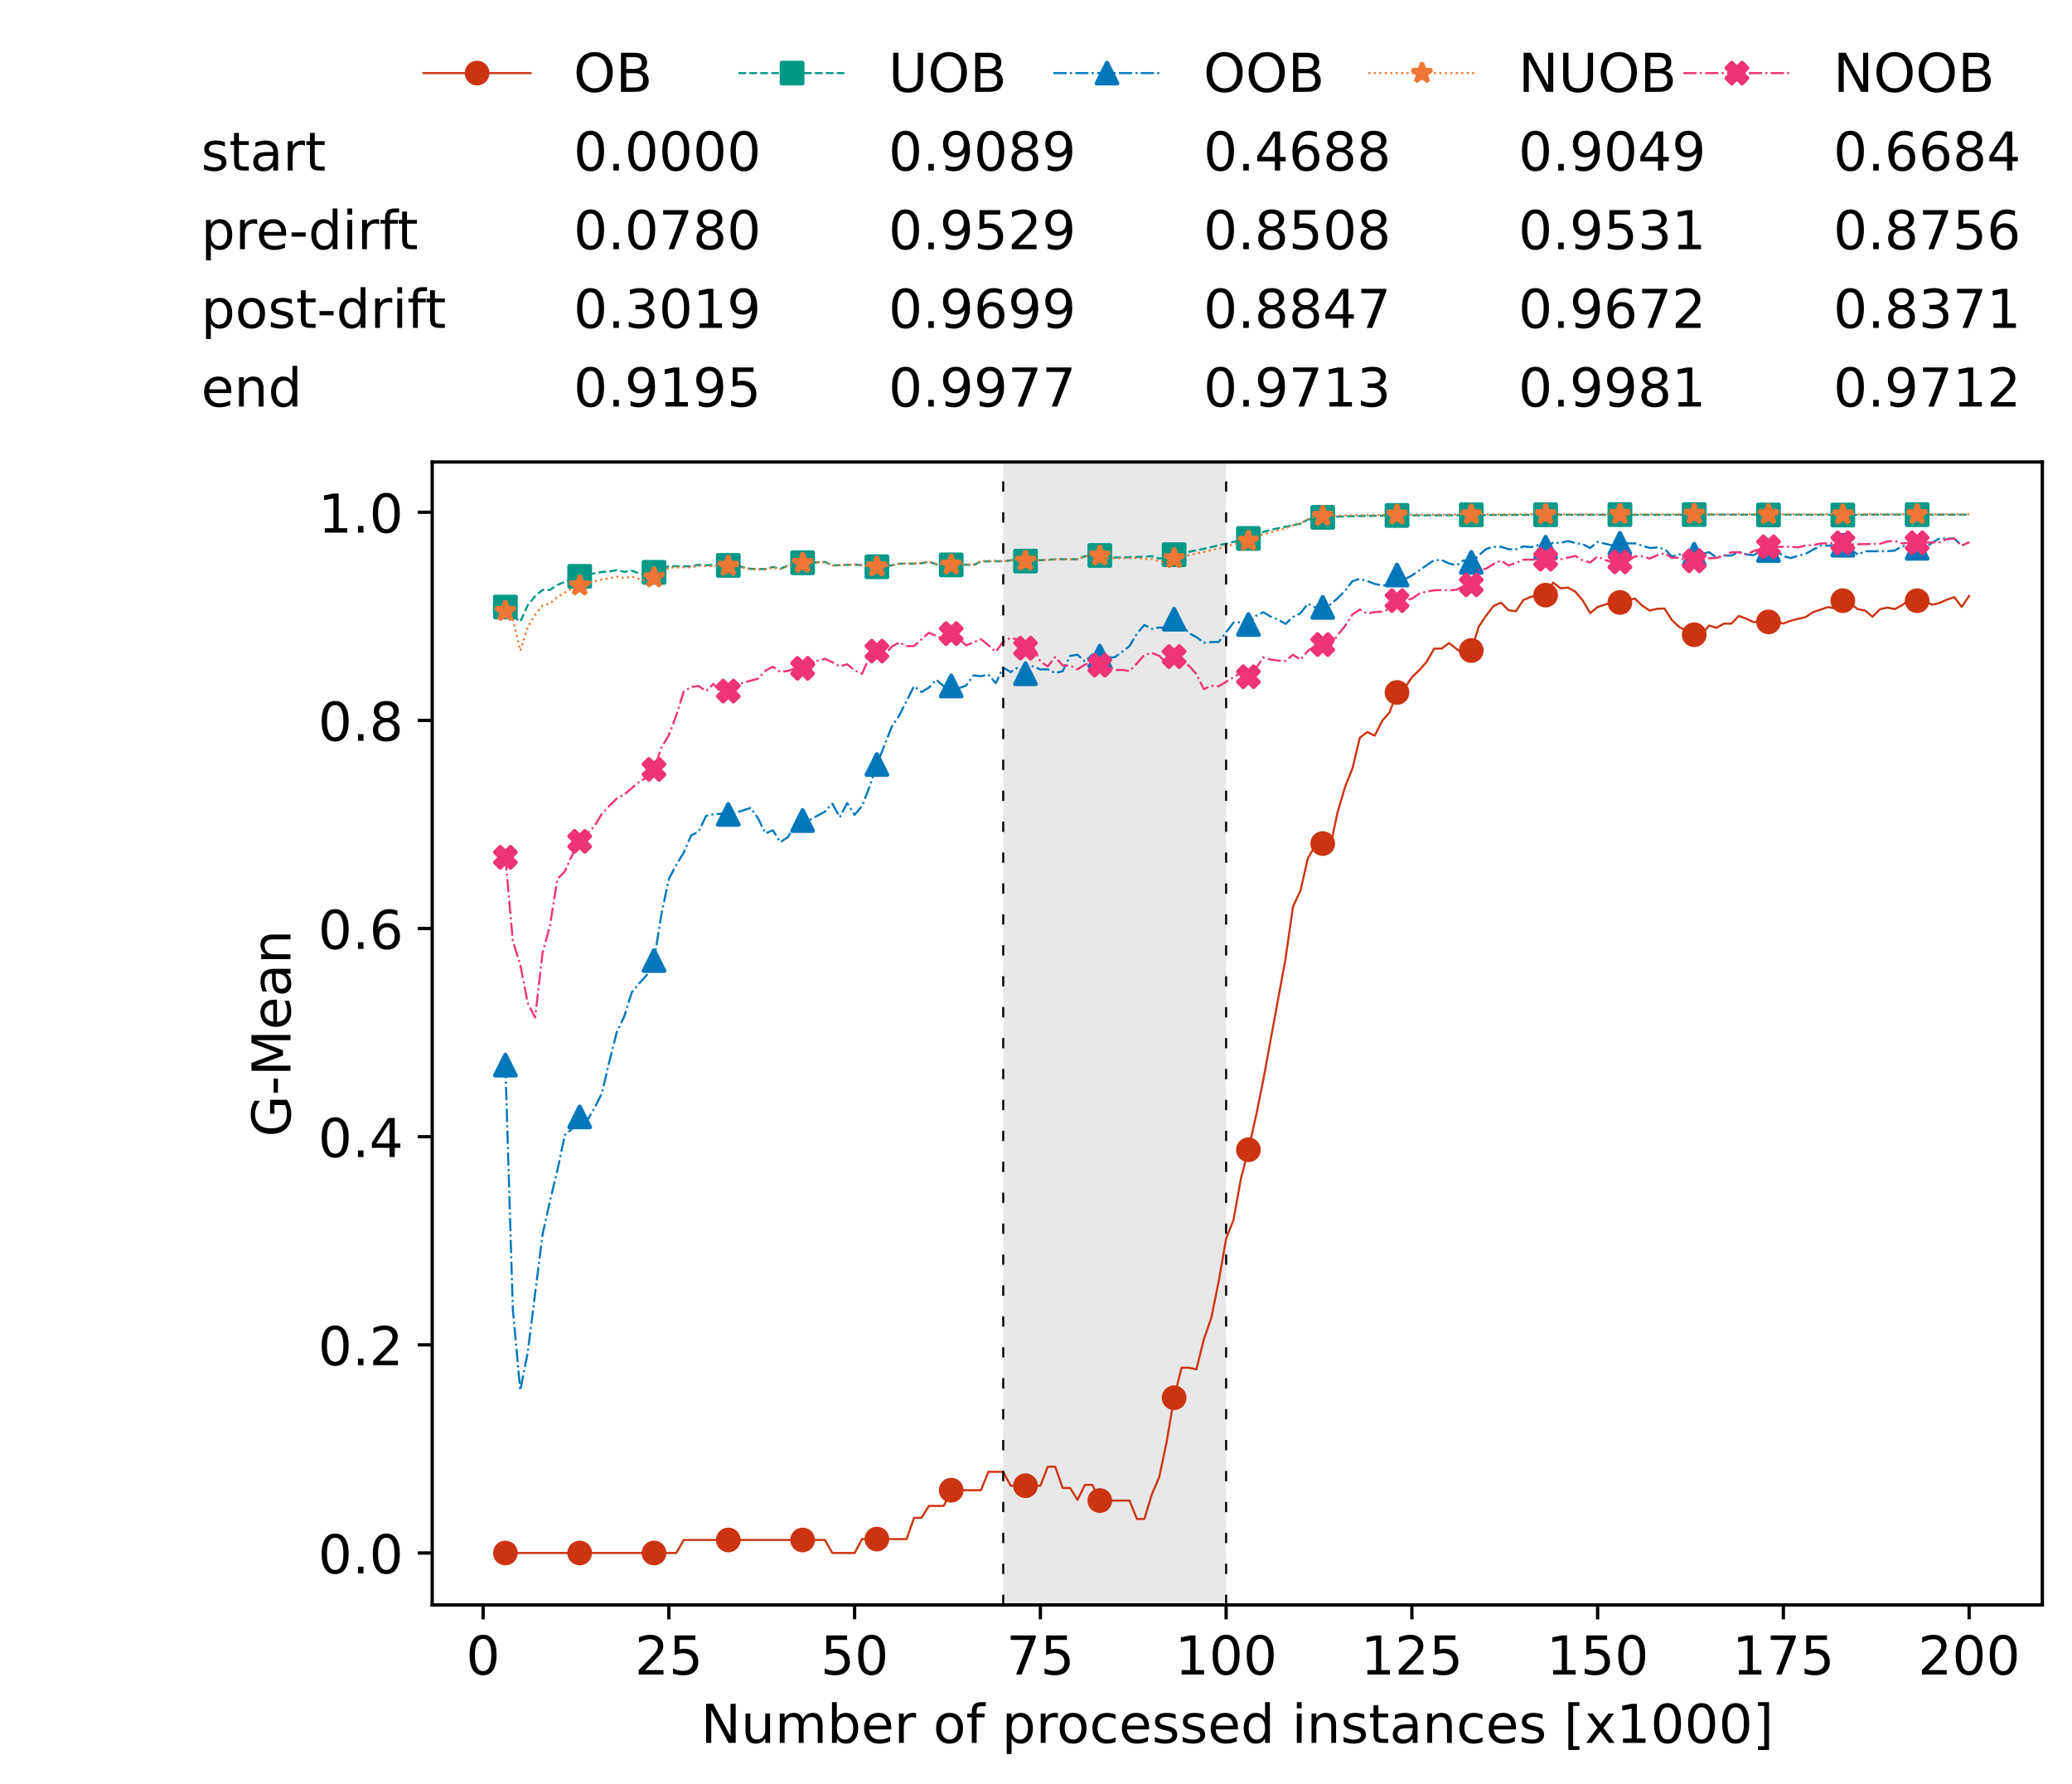 <?xml version="1.0" encoding="utf-8" standalone="no"?>
<!DOCTYPE svg PUBLIC "-//W3C//DTD SVG 1.1//EN"
  "http://www.w3.org/Graphics/SVG/1.1/DTD/svg11.dtd">
<!-- Created with matplotlib (https://matplotlib.org/) -->
<svg height="432.615pt" version="1.1" viewBox="0 0 502.65 432.615" width="502.65pt" xmlns="http://www.w3.org/2000/svg" xmlns:xlink="http://www.w3.org/1999/xlink">
 <defs>
  <style type="text/css">*{stroke-linecap:butt;stroke-linejoin:round;}</style>
 </defs>
 <g id="figure_1">
  <g id="patch_1">
   <path d="M 0 432.615 
L 502.65 432.615 
L 502.65 0 
L 0 0 
z
" style="fill:#ffffff;"/>
  </g>
  <g id="axes_1">
   <g id="patch_2">
    <path d="M 104.85 389.252 
L 495.45 389.252 
L 495.45 112.052 
L 104.85 112.052 
z
" style="fill:#ffffff;"/>
   </g>
   <g id="patch_3">
    <path clip-path="url(#p4c62ad4cf5)" d="M 297.446 389.252 
L 297.446 112.052 
L 243.372 112.052 
L 243.372 389.252 
z
" style="fill:#d3d3d3;opacity:0.5;"/>
   </g>
   <g id="matplotlib.axis_1">
    <g id="xtick_1">
     <g id="line2d_1">
      <defs>
       <path d="M 0 0 
L 0 3.5 
" id="m6443e0d274" style="stroke:#000000;stroke-width:0.8;"/>
      </defs>
      <g>
       <use style="stroke:#000000;stroke-width:0.8;" x="117.197" xlink:href="#m6443e0d274" y="389.252"/>
      </g>
     </g>
     <g id="text_1">
      <!-- 0 -->
      <g transform="translate(113.061 406.13)scale(0.13 -0.13)">
       <defs>
        <path d="M 31.781 66.406 
Q 24.172 66.406 20.328 58.906 
Q 16.5 51.422 16.5 36.375 
Q 16.5 21.391 20.328 13.891 
Q 24.172 6.391 31.781 6.391 
Q 39.453 6.391 43.281 13.891 
Q 47.125 21.391 47.125 36.375 
Q 47.125 51.422 43.281 58.906 
Q 39.453 66.406 31.781 66.406 
z
M 31.781 74.219 
Q 44.047 74.219 50.516 64.516 
Q 56.984 54.828 56.984 36.375 
Q 56.984 17.969 50.516 8.266 
Q 44.047 -1.422 31.781 -1.422 
Q 19.531 -1.422 13.062 8.266 
Q 6.594 17.969 6.594 36.375 
Q 6.594 54.828 13.062 64.516 
Q 19.531 74.219 31.781 74.219 
z
" id="DejaVuSans-48"/>
       </defs>
       <use xlink:href="#DejaVuSans-48"/>
      </g>
     </g>
    </g>
    <g id="xtick_2">
     <g id="line2d_2">
      <g>
       <use style="stroke:#000000;stroke-width:0.8;" x="162.259" xlink:href="#m6443e0d274" y="389.252"/>
      </g>
     </g>
     <g id="text_2">
      <!-- 25 -->
      <g transform="translate(153.988 406.13)scale(0.13 -0.13)">
       <defs>
        <path d="M 19.188 8.297 
L 53.609 8.297 
L 53.609 0 
L 7.328 0 
L 7.328 8.297 
Q 12.938 14.109 22.625 23.891 
Q 32.328 33.688 34.812 36.531 
Q 39.547 41.844 41.422 45.531 
Q 43.312 49.219 43.312 52.781 
Q 43.312 58.594 39.234 62.25 
Q 35.156 65.922 28.609 65.922 
Q 23.969 65.922 18.812 64.312 
Q 13.672 62.703 7.812 59.422 
L 7.812 69.391 
Q 13.766 71.781 18.938 73 
Q 24.125 74.219 28.422 74.219 
Q 39.75 74.219 46.484 68.547 
Q 53.219 62.891 53.219 53.422 
Q 53.219 48.922 51.531 44.891 
Q 49.859 40.875 45.406 35.406 
Q 44.188 33.984 37.641 27.219 
Q 31.109 20.453 19.188 8.297 
z
" id="DejaVuSans-50"/>
        <path d="M 10.797 72.906 
L 49.516 72.906 
L 49.516 64.594 
L 19.828 64.594 
L 19.828 46.734 
Q 21.969 47.469 24.109 47.828 
Q 26.266 48.188 28.422 48.188 
Q 40.625 48.188 47.75 41.5 
Q 54.891 34.812 54.891 23.391 
Q 54.891 11.625 47.562 5.094 
Q 40.234 -1.422 26.906 -1.422 
Q 22.312 -1.422 17.547 -0.641 
Q 12.797 0.141 7.719 1.703 
L 7.719 11.625 
Q 12.109 9.234 16.797 8.062 
Q 21.484 6.891 26.703 6.891 
Q 35.156 6.891 40.078 11.328 
Q 45.016 15.766 45.016 23.391 
Q 45.016 31 40.078 35.438 
Q 35.156 39.891 26.703 39.891 
Q 22.75 39.891 18.812 39.016 
Q 14.891 38.141 10.797 36.281 
z
" id="DejaVuSans-53"/>
       </defs>
       <use xlink:href="#DejaVuSans-50"/>
       <use x="63.623" xlink:href="#DejaVuSans-53"/>
      </g>
     </g>
    </g>
    <g id="xtick_3">
     <g id="line2d_3">
      <g>
       <use style="stroke:#000000;stroke-width:0.8;" x="207.322" xlink:href="#m6443e0d274" y="389.252"/>
      </g>
     </g>
     <g id="text_3">
      <!-- 50 -->
      <g transform="translate(199.05 406.13)scale(0.13 -0.13)">
       <use xlink:href="#DejaVuSans-53"/>
       <use x="63.623" xlink:href="#DejaVuSans-48"/>
      </g>
     </g>
    </g>
    <g id="xtick_4">
     <g id="line2d_4">
      <g>
       <use style="stroke:#000000;stroke-width:0.8;" x="252.384" xlink:href="#m6443e0d274" y="389.252"/>
      </g>
     </g>
     <g id="text_4">
      <!-- 75 -->
      <g transform="translate(244.113 406.13)scale(0.13 -0.13)">
       <defs>
        <path d="M 8.203 72.906 
L 55.078 72.906 
L 55.078 68.703 
L 28.609 0 
L 18.312 0 
L 43.219 64.594 
L 8.203 64.594 
z
" id="DejaVuSans-55"/>
       </defs>
       <use xlink:href="#DejaVuSans-55"/>
       <use x="63.623" xlink:href="#DejaVuSans-53"/>
      </g>
     </g>
    </g>
    <g id="xtick_5">
     <g id="line2d_5">
      <g>
       <use style="stroke:#000000;stroke-width:0.8;" x="297.446" xlink:href="#m6443e0d274" y="389.252"/>
      </g>
     </g>
     <g id="text_5">
      <!-- 100 -->
      <g transform="translate(285.039 406.13)scale(0.13 -0.13)">
       <defs>
        <path d="M 12.406 8.297 
L 28.516 8.297 
L 28.516 63.922 
L 10.984 60.406 
L 10.984 69.391 
L 28.422 72.906 
L 38.281 72.906 
L 38.281 8.297 
L 54.391 8.297 
L 54.391 0 
L 12.406 0 
z
" id="DejaVuSans-49"/>
       </defs>
       <use xlink:href="#DejaVuSans-49"/>
       <use x="63.623" xlink:href="#DejaVuSans-48"/>
       <use x="127.246" xlink:href="#DejaVuSans-48"/>
      </g>
     </g>
    </g>
    <g id="xtick_6">
     <g id="line2d_6">
      <g>
       <use style="stroke:#000000;stroke-width:0.8;" x="342.509" xlink:href="#m6443e0d274" y="389.252"/>
      </g>
     </g>
     <g id="text_6">
      <!-- 125 -->
      <g transform="translate(330.102 406.13)scale(0.13 -0.13)">
       <use xlink:href="#DejaVuSans-49"/>
       <use x="63.623" xlink:href="#DejaVuSans-50"/>
       <use x="127.246" xlink:href="#DejaVuSans-53"/>
      </g>
     </g>
    </g>
    <g id="xtick_7">
     <g id="line2d_7">
      <g>
       <use style="stroke:#000000;stroke-width:0.8;" x="387.571" xlink:href="#m6443e0d274" y="389.252"/>
      </g>
     </g>
     <g id="text_7">
      <!-- 150 -->
      <g transform="translate(375.164 406.13)scale(0.13 -0.13)">
       <use xlink:href="#DejaVuSans-49"/>
       <use x="63.623" xlink:href="#DejaVuSans-53"/>
       <use x="127.246" xlink:href="#DejaVuSans-48"/>
      </g>
     </g>
    </g>
    <g id="xtick_8">
     <g id="line2d_8">
      <g>
       <use style="stroke:#000000;stroke-width:0.8;" x="432.633" xlink:href="#m6443e0d274" y="389.252"/>
      </g>
     </g>
     <g id="text_8">
      <!-- 175 -->
      <g transform="translate(420.226 406.13)scale(0.13 -0.13)">
       <use xlink:href="#DejaVuSans-49"/>
       <use x="63.623" xlink:href="#DejaVuSans-55"/>
       <use x="127.246" xlink:href="#DejaVuSans-53"/>
      </g>
     </g>
    </g>
    <g id="xtick_9">
     <g id="line2d_9">
      <g>
       <use style="stroke:#000000;stroke-width:0.8;" x="477.695" xlink:href="#m6443e0d274" y="389.252"/>
      </g>
     </g>
     <g id="text_9">
      <!-- 200 -->
      <g transform="translate(465.289 406.13)scale(0.13 -0.13)">
       <use xlink:href="#DejaVuSans-50"/>
       <use x="63.623" xlink:href="#DejaVuSans-48"/>
       <use x="127.246" xlink:href="#DejaVuSans-48"/>
      </g>
     </g>
    </g>
    <g id="text_10">
     <!-- Number of processed instances [x1000] -->
     <g transform="translate(170.025 422.711)scale(0.13 -0.13)">
      <defs>
       <path d="M 9.812 72.906 
L 23.094 72.906 
L 55.422 11.922 
L 55.422 72.906 
L 64.984 72.906 
L 64.984 0 
L 51.703 0 
L 19.391 60.984 
L 19.391 0 
L 9.812 0 
z
" id="DejaVuSans-78"/>
       <path d="M 8.5 21.578 
L 8.5 54.688 
L 17.484 54.688 
L 17.484 21.922 
Q 17.484 14.156 20.5 10.266 
Q 23.531 6.391 29.594 6.391 
Q 36.859 6.391 41.078 11.031 
Q 45.312 15.672 45.312 23.688 
L 45.312 54.688 
L 54.297 54.688 
L 54.297 0 
L 45.312 0 
L 45.312 8.406 
Q 42.047 3.422 37.719 1 
Q 33.406 -1.422 27.688 -1.422 
Q 18.266 -1.422 13.375 4.438 
Q 8.5 10.297 8.5 21.578 
z
M 31.109 56 
z
" id="DejaVuSans-117"/>
       <path d="M 52 44.188 
Q 55.375 50.25 60.062 53.125 
Q 64.75 56 71.094 56 
Q 79.641 56 84.281 50.016 
Q 88.922 44.047 88.922 33.016 
L 88.922 0 
L 79.891 0 
L 79.891 32.719 
Q 79.891 40.578 77.094 44.375 
Q 74.312 48.188 68.609 48.188 
Q 61.625 48.188 57.562 43.547 
Q 53.516 38.922 53.516 30.906 
L 53.516 0 
L 44.484 0 
L 44.484 32.719 
Q 44.484 40.625 41.703 44.406 
Q 38.922 48.188 33.109 48.188 
Q 26.219 48.188 22.156 43.531 
Q 18.109 38.875 18.109 30.906 
L 18.109 0 
L 9.078 0 
L 9.078 54.688 
L 18.109 54.688 
L 18.109 46.188 
Q 21.188 51.219 25.484 53.609 
Q 29.781 56 35.688 56 
Q 41.656 56 45.828 52.969 
Q 50 49.953 52 44.188 
z
" id="DejaVuSans-109"/>
       <path d="M 48.688 27.297 
Q 48.688 37.203 44.609 42.844 
Q 40.531 48.484 33.406 48.484 
Q 26.266 48.484 22.188 42.844 
Q 18.109 37.203 18.109 27.297 
Q 18.109 17.391 22.188 11.75 
Q 26.266 6.109 33.406 6.109 
Q 40.531 6.109 44.609 11.75 
Q 48.688 17.391 48.688 27.297 
z
M 18.109 46.391 
Q 20.953 51.266 25.266 53.625 
Q 29.594 56 35.594 56 
Q 45.562 56 51.781 48.094 
Q 58.016 40.188 58.016 27.297 
Q 58.016 14.406 51.781 6.484 
Q 45.562 -1.422 35.594 -1.422 
Q 29.594 -1.422 25.266 0.953 
Q 20.953 3.328 18.109 8.203 
L 18.109 0 
L 9.078 0 
L 9.078 75.984 
L 18.109 75.984 
z
" id="DejaVuSans-98"/>
       <path d="M 56.203 29.594 
L 56.203 25.203 
L 14.891 25.203 
Q 15.484 15.922 20.484 11.062 
Q 25.484 6.203 34.422 6.203 
Q 39.594 6.203 44.453 7.469 
Q 49.312 8.734 54.109 11.281 
L 54.109 2.781 
Q 49.266 0.734 44.188 -0.344 
Q 39.109 -1.422 33.891 -1.422 
Q 20.797 -1.422 13.156 6.188 
Q 5.516 13.812 5.516 26.812 
Q 5.516 40.234 12.766 48.109 
Q 20.016 56 32.328 56 
Q 43.359 56 49.781 48.891 
Q 56.203 41.797 56.203 29.594 
z
M 47.219 32.234 
Q 47.125 39.594 43.094 43.984 
Q 39.062 48.391 32.422 48.391 
Q 24.906 48.391 20.391 44.141 
Q 15.875 39.891 15.188 32.172 
z
" id="DejaVuSans-101"/>
       <path d="M 41.109 46.297 
Q 39.594 47.172 37.812 47.578 
Q 36.031 48 33.891 48 
Q 26.266 48 22.188 43.047 
Q 18.109 38.094 18.109 28.812 
L 18.109 0 
L 9.078 0 
L 9.078 54.688 
L 18.109 54.688 
L 18.109 46.188 
Q 20.953 51.172 25.484 53.578 
Q 30.031 56 36.531 56 
Q 37.453 56 38.578 55.875 
Q 39.703 55.766 41.062 55.516 
z
" id="DejaVuSans-114"/>
       <path id="DejaVuSans-32"/>
       <path d="M 30.609 48.391 
Q 23.391 48.391 19.188 42.75 
Q 14.984 37.109 14.984 27.297 
Q 14.984 17.484 19.156 11.844 
Q 23.344 6.203 30.609 6.203 
Q 37.797 6.203 41.984 11.859 
Q 46.188 17.531 46.188 27.297 
Q 46.188 37.016 41.984 42.703 
Q 37.797 48.391 30.609 48.391 
z
M 30.609 56 
Q 42.328 56 49.016 48.375 
Q 55.719 40.766 55.719 27.297 
Q 55.719 13.875 49.016 6.219 
Q 42.328 -1.422 30.609 -1.422 
Q 18.844 -1.422 12.172 6.219 
Q 5.516 13.875 5.516 27.297 
Q 5.516 40.766 12.172 48.375 
Q 18.844 56 30.609 56 
z
" id="DejaVuSans-111"/>
       <path d="M 37.109 75.984 
L 37.109 68.5 
L 28.516 68.5 
Q 23.688 68.5 21.797 66.547 
Q 19.922 64.594 19.922 59.516 
L 19.922 54.688 
L 34.719 54.688 
L 34.719 47.703 
L 19.922 47.703 
L 19.922 0 
L 10.891 0 
L 10.891 47.703 
L 2.297 47.703 
L 2.297 54.688 
L 10.891 54.688 
L 10.891 58.5 
Q 10.891 67.625 15.141 71.797 
Q 19.391 75.984 28.609 75.984 
z
" id="DejaVuSans-102"/>
       <path d="M 18.109 8.203 
L 18.109 -20.797 
L 9.078 -20.797 
L 9.078 54.688 
L 18.109 54.688 
L 18.109 46.391 
Q 20.953 51.266 25.266 53.625 
Q 29.594 56 35.594 56 
Q 45.562 56 51.781 48.094 
Q 58.016 40.188 58.016 27.297 
Q 58.016 14.406 51.781 6.484 
Q 45.562 -1.422 35.594 -1.422 
Q 29.594 -1.422 25.266 0.953 
Q 20.953 3.328 18.109 8.203 
z
M 48.688 27.297 
Q 48.688 37.203 44.609 42.844 
Q 40.531 48.484 33.406 48.484 
Q 26.266 48.484 22.188 42.844 
Q 18.109 37.203 18.109 27.297 
Q 18.109 17.391 22.188 11.75 
Q 26.266 6.109 33.406 6.109 
Q 40.531 6.109 44.609 11.75 
Q 48.688 17.391 48.688 27.297 
z
" id="DejaVuSans-112"/>
       <path d="M 48.781 52.594 
L 48.781 44.188 
Q 44.969 46.297 41.141 47.344 
Q 37.312 48.391 33.406 48.391 
Q 24.656 48.391 19.812 42.844 
Q 14.984 37.312 14.984 27.297 
Q 14.984 17.281 19.812 11.734 
Q 24.656 6.203 33.406 6.203 
Q 37.312 6.203 41.141 7.25 
Q 44.969 8.297 48.781 10.406 
L 48.781 2.094 
Q 45.016 0.344 40.984 -0.531 
Q 36.969 -1.422 32.422 -1.422 
Q 20.062 -1.422 12.781 6.344 
Q 5.516 14.109 5.516 27.297 
Q 5.516 40.672 12.859 48.328 
Q 20.219 56 33.016 56 
Q 37.156 56 41.109 55.141 
Q 45.062 54.297 48.781 52.594 
z
" id="DejaVuSans-99"/>
       <path d="M 44.281 53.078 
L 44.281 44.578 
Q 40.484 46.531 36.375 47.5 
Q 32.281 48.484 27.875 48.484 
Q 21.188 48.484 17.844 46.438 
Q 14.5 44.391 14.5 40.281 
Q 14.5 37.156 16.891 35.375 
Q 19.281 33.594 26.516 31.984 
L 29.594 31.297 
Q 39.156 29.25 43.188 25.516 
Q 47.219 21.781 47.219 15.094 
Q 47.219 7.469 41.188 3.016 
Q 35.156 -1.422 24.609 -1.422 
Q 20.219 -1.422 15.453 -0.562 
Q 10.688 0.297 5.422 2 
L 5.422 11.281 
Q 10.406 8.688 15.234 7.391 
Q 20.062 6.109 24.812 6.109 
Q 31.156 6.109 34.562 8.281 
Q 37.984 10.453 37.984 14.406 
Q 37.984 18.062 35.516 20.016 
Q 33.062 21.969 24.703 23.781 
L 21.578 24.516 
Q 13.234 26.266 9.516 29.906 
Q 5.812 33.547 5.812 39.891 
Q 5.812 47.609 11.281 51.797 
Q 16.75 56 26.812 56 
Q 31.781 56 36.172 55.266 
Q 40.578 54.547 44.281 53.078 
z
" id="DejaVuSans-115"/>
       <path d="M 45.406 46.391 
L 45.406 75.984 
L 54.391 75.984 
L 54.391 0 
L 45.406 0 
L 45.406 8.203 
Q 42.578 3.328 38.25 0.953 
Q 33.938 -1.422 27.875 -1.422 
Q 17.969 -1.422 11.734 6.484 
Q 5.516 14.406 5.516 27.297 
Q 5.516 40.188 11.734 48.094 
Q 17.969 56 27.875 56 
Q 33.938 56 38.25 53.625 
Q 42.578 51.266 45.406 46.391 
z
M 14.797 27.297 
Q 14.797 17.391 18.875 11.75 
Q 22.953 6.109 30.078 6.109 
Q 37.203 6.109 41.297 11.75 
Q 45.406 17.391 45.406 27.297 
Q 45.406 37.203 41.297 42.844 
Q 37.203 48.484 30.078 48.484 
Q 22.953 48.484 18.875 42.844 
Q 14.797 37.203 14.797 27.297 
z
" id="DejaVuSans-100"/>
       <path d="M 9.422 54.688 
L 18.406 54.688 
L 18.406 0 
L 9.422 0 
z
M 9.422 75.984 
L 18.406 75.984 
L 18.406 64.594 
L 9.422 64.594 
z
" id="DejaVuSans-105"/>
       <path d="M 54.891 33.016 
L 54.891 0 
L 45.906 0 
L 45.906 32.719 
Q 45.906 40.484 42.875 44.328 
Q 39.844 48.188 33.797 48.188 
Q 26.516 48.188 22.312 43.547 
Q 18.109 38.922 18.109 30.906 
L 18.109 0 
L 9.078 0 
L 9.078 54.688 
L 18.109 54.688 
L 18.109 46.188 
Q 21.344 51.125 25.703 53.562 
Q 30.078 56 35.797 56 
Q 45.219 56 50.047 50.172 
Q 54.891 44.344 54.891 33.016 
z
" id="DejaVuSans-110"/>
       <path d="M 18.312 70.219 
L 18.312 54.688 
L 36.812 54.688 
L 36.812 47.703 
L 18.312 47.703 
L 18.312 18.016 
Q 18.312 11.328 20.141 9.422 
Q 21.969 7.516 27.594 7.516 
L 36.812 7.516 
L 36.812 0 
L 27.594 0 
Q 17.188 0 13.234 3.875 
Q 9.281 7.766 9.281 18.016 
L 9.281 47.703 
L 2.688 47.703 
L 2.688 54.688 
L 9.281 54.688 
L 9.281 70.219 
z
" id="DejaVuSans-116"/>
       <path d="M 34.281 27.484 
Q 23.391 27.484 19.188 25 
Q 14.984 22.516 14.984 16.5 
Q 14.984 11.719 18.141 8.906 
Q 21.297 6.109 26.703 6.109 
Q 34.188 6.109 38.703 11.406 
Q 43.219 16.703 43.219 25.484 
L 43.219 27.484 
z
M 52.203 31.203 
L 52.203 0 
L 43.219 0 
L 43.219 8.297 
Q 40.141 3.328 35.547 0.953 
Q 30.953 -1.422 24.312 -1.422 
Q 15.922 -1.422 10.953 3.297 
Q 6 8.016 6 15.922 
Q 6 25.141 12.172 29.828 
Q 18.359 34.516 30.609 34.516 
L 43.219 34.516 
L 43.219 35.406 
Q 43.219 41.609 39.141 45 
Q 35.062 48.391 27.688 48.391 
Q 23 48.391 18.547 47.266 
Q 14.109 46.141 10.016 43.891 
L 10.016 52.203 
Q 14.938 54.109 19.578 55.047 
Q 24.219 56 28.609 56 
Q 40.484 56 46.344 49.844 
Q 52.203 43.703 52.203 31.203 
z
" id="DejaVuSans-97"/>
       <path d="M 8.594 75.984 
L 29.297 75.984 
L 29.297 69 
L 17.578 69 
L 17.578 -6.203 
L 29.297 -6.203 
L 29.297 -13.188 
L 8.594 -13.188 
z
" id="DejaVuSans-91"/>
       <path d="M 54.891 54.688 
L 35.109 28.078 
L 55.906 0 
L 45.312 0 
L 29.391 21.484 
L 13.484 0 
L 2.875 0 
L 24.125 28.609 
L 4.688 54.688 
L 15.281 54.688 
L 29.781 35.203 
L 44.281 54.688 
z
" id="DejaVuSans-120"/>
       <path d="M 30.422 75.984 
L 30.422 -13.188 
L 9.719 -13.188 
L 9.719 -6.203 
L 21.391 -6.203 
L 21.391 69 
L 9.719 69 
L 9.719 75.984 
z
" id="DejaVuSans-93"/>
      </defs>
      <use xlink:href="#DejaVuSans-78"/>
      <use x="74.805" xlink:href="#DejaVuSans-117"/>
      <use x="138.184" xlink:href="#DejaVuSans-109"/>
      <use x="235.596" xlink:href="#DejaVuSans-98"/>
      <use x="299.072" xlink:href="#DejaVuSans-101"/>
      <use x="360.596" xlink:href="#DejaVuSans-114"/>
      <use x="401.709" xlink:href="#DejaVuSans-32"/>
      <use x="433.496" xlink:href="#DejaVuSans-111"/>
      <use x="494.678" xlink:href="#DejaVuSans-102"/>
      <use x="529.883" xlink:href="#DejaVuSans-32"/>
      <use x="561.67" xlink:href="#DejaVuSans-112"/>
      <use x="625.146" xlink:href="#DejaVuSans-114"/>
      <use x="664.01" xlink:href="#DejaVuSans-111"/>
      <use x="725.191" xlink:href="#DejaVuSans-99"/>
      <use x="780.172" xlink:href="#DejaVuSans-101"/>
      <use x="841.695" xlink:href="#DejaVuSans-115"/>
      <use x="893.795" xlink:href="#DejaVuSans-115"/>
      <use x="945.895" xlink:href="#DejaVuSans-101"/>
      <use x="1007.418" xlink:href="#DejaVuSans-100"/>
      <use x="1070.895" xlink:href="#DejaVuSans-32"/>
      <use x="1102.682" xlink:href="#DejaVuSans-105"/>
      <use x="1130.465" xlink:href="#DejaVuSans-110"/>
      <use x="1193.844" xlink:href="#DejaVuSans-115"/>
      <use x="1245.943" xlink:href="#DejaVuSans-116"/>
      <use x="1285.152" xlink:href="#DejaVuSans-97"/>
      <use x="1346.432" xlink:href="#DejaVuSans-110"/>
      <use x="1409.811" xlink:href="#DejaVuSans-99"/>
      <use x="1464.791" xlink:href="#DejaVuSans-101"/>
      <use x="1526.314" xlink:href="#DejaVuSans-115"/>
      <use x="1578.414" xlink:href="#DejaVuSans-32"/>
      <use x="1610.201" xlink:href="#DejaVuSans-91"/>
      <use x="1649.215" xlink:href="#DejaVuSans-120"/>
      <use x="1708.395" xlink:href="#DejaVuSans-49"/>
      <use x="1772.018" xlink:href="#DejaVuSans-48"/>
      <use x="1835.641" xlink:href="#DejaVuSans-48"/>
      <use x="1899.264" xlink:href="#DejaVuSans-48"/>
      <use x="1962.887" xlink:href="#DejaVuSans-93"/>
     </g>
    </g>
   </g>
   <g id="matplotlib.axis_2">
    <g id="ytick_1">
     <g id="line2d_10">
      <defs>
       <path d="M 0 0 
L -3.5 0 
" id="m61942e3411" style="stroke:#000000;stroke-width:0.8;"/>
      </defs>
      <g>
       <use style="stroke:#000000;stroke-width:0.8;" x="104.85" xlink:href="#m61942e3411" y="376.652"/>
      </g>
     </g>
     <g id="text_11">
      <!-- 0.0 -->
      <g transform="translate(77.176 381.591)scale(0.13 -0.13)">
       <defs>
        <path d="M 10.688 12.406 
L 21 12.406 
L 21 0 
L 10.688 0 
z
" id="DejaVuSans-46"/>
       </defs>
       <use xlink:href="#DejaVuSans-48"/>
       <use x="63.623" xlink:href="#DejaVuSans-46"/>
       <use x="95.41" xlink:href="#DejaVuSans-48"/>
      </g>
     </g>
    </g>
    <g id="ytick_2">
     <g id="line2d_11">
      <g>
       <use style="stroke:#000000;stroke-width:0.8;" x="104.85" xlink:href="#m61942e3411" y="326.169"/>
      </g>
     </g>
     <g id="text_12">
      <!-- 0.2 -->
      <g transform="translate(77.176 331.108)scale(0.13 -0.13)">
       <use xlink:href="#DejaVuSans-48"/>
       <use x="63.623" xlink:href="#DejaVuSans-46"/>
       <use x="95.41" xlink:href="#DejaVuSans-50"/>
      </g>
     </g>
    </g>
    <g id="ytick_3">
     <g id="line2d_12">
      <g>
       <use style="stroke:#000000;stroke-width:0.8;" x="104.85" xlink:href="#m61942e3411" y="275.686"/>
      </g>
     </g>
     <g id="text_13">
      <!-- 0.4 -->
      <g transform="translate(77.176 280.625)scale(0.13 -0.13)">
       <defs>
        <path d="M 37.797 64.312 
L 12.891 25.391 
L 37.797 25.391 
z
M 35.203 72.906 
L 47.609 72.906 
L 47.609 25.391 
L 58.016 25.391 
L 58.016 17.188 
L 47.609 17.188 
L 47.609 0 
L 37.797 0 
L 37.797 17.188 
L 4.891 17.188 
L 4.891 26.703 
z
" id="DejaVuSans-52"/>
       </defs>
       <use xlink:href="#DejaVuSans-48"/>
       <use x="63.623" xlink:href="#DejaVuSans-46"/>
       <use x="95.41" xlink:href="#DejaVuSans-52"/>
      </g>
     </g>
    </g>
    <g id="ytick_4">
     <g id="line2d_13">
      <g>
       <use style="stroke:#000000;stroke-width:0.8;" x="104.85" xlink:href="#m61942e3411" y="225.203"/>
      </g>
     </g>
     <g id="text_14">
      <!-- 0.6 -->
      <g transform="translate(77.176 230.142)scale(0.13 -0.13)">
       <defs>
        <path d="M 33.016 40.375 
Q 26.375 40.375 22.484 35.828 
Q 18.609 31.297 18.609 23.391 
Q 18.609 15.531 22.484 10.953 
Q 26.375 6.391 33.016 6.391 
Q 39.656 6.391 43.531 10.953 
Q 47.406 15.531 47.406 23.391 
Q 47.406 31.297 43.531 35.828 
Q 39.656 40.375 33.016 40.375 
z
M 52.594 71.297 
L 52.594 62.312 
Q 48.875 64.062 45.094 64.984 
Q 41.312 65.922 37.594 65.922 
Q 27.828 65.922 22.672 59.328 
Q 17.531 52.734 16.797 39.406 
Q 19.672 43.656 24.016 45.922 
Q 28.375 48.188 33.594 48.188 
Q 44.578 48.188 50.953 41.516 
Q 57.328 34.859 57.328 23.391 
Q 57.328 12.156 50.688 5.359 
Q 44.047 -1.422 33.016 -1.422 
Q 20.359 -1.422 13.672 8.266 
Q 6.984 17.969 6.984 36.375 
Q 6.984 53.656 15.188 63.938 
Q 23.391 74.219 37.203 74.219 
Q 40.922 74.219 44.703 73.484 
Q 48.484 72.75 52.594 71.297 
z
" id="DejaVuSans-54"/>
       </defs>
       <use xlink:href="#DejaVuSans-48"/>
       <use x="63.623" xlink:href="#DejaVuSans-46"/>
       <use x="95.41" xlink:href="#DejaVuSans-54"/>
      </g>
     </g>
    </g>
    <g id="ytick_5">
     <g id="line2d_14">
      <g>
       <use style="stroke:#000000;stroke-width:0.8;" x="104.85" xlink:href="#m61942e3411" y="174.72"/>
      </g>
     </g>
     <g id="text_15">
      <!-- 0.8 -->
      <g transform="translate(77.176 179.659)scale(0.13 -0.13)">
       <defs>
        <path d="M 31.781 34.625 
Q 24.75 34.625 20.719 30.859 
Q 16.703 27.094 16.703 20.516 
Q 16.703 13.922 20.719 10.156 
Q 24.75 6.391 31.781 6.391 
Q 38.812 6.391 42.859 10.172 
Q 46.922 13.969 46.922 20.516 
Q 46.922 27.094 42.891 30.859 
Q 38.875 34.625 31.781 34.625 
z
M 21.922 38.812 
Q 15.578 40.375 12.031 44.719 
Q 8.5 49.078 8.5 55.328 
Q 8.5 64.062 14.719 69.141 
Q 20.953 74.219 31.781 74.219 
Q 42.672 74.219 48.875 69.141 
Q 55.078 64.062 55.078 55.328 
Q 55.078 49.078 51.531 44.719 
Q 48 40.375 41.703 38.812 
Q 48.828 37.156 52.797 32.312 
Q 56.781 27.484 56.781 20.516 
Q 56.781 9.906 50.312 4.234 
Q 43.844 -1.422 31.781 -1.422 
Q 19.734 -1.422 13.25 4.234 
Q 6.781 9.906 6.781 20.516 
Q 6.781 27.484 10.781 32.312 
Q 14.797 37.156 21.922 38.812 
z
M 18.312 54.391 
Q 18.312 48.734 21.844 45.562 
Q 25.391 42.391 31.781 42.391 
Q 38.141 42.391 41.719 45.562 
Q 45.312 48.734 45.312 54.391 
Q 45.312 60.062 41.719 63.234 
Q 38.141 66.406 31.781 66.406 
Q 25.391 66.406 21.844 63.234 
Q 18.312 60.062 18.312 54.391 
z
" id="DejaVuSans-56"/>
       </defs>
       <use xlink:href="#DejaVuSans-48"/>
       <use x="63.623" xlink:href="#DejaVuSans-46"/>
       <use x="95.41" xlink:href="#DejaVuSans-56"/>
      </g>
     </g>
    </g>
    <g id="ytick_6">
     <g id="line2d_15">
      <g>
       <use style="stroke:#000000;stroke-width:0.8;" x="104.85" xlink:href="#m61942e3411" y="124.236"/>
      </g>
     </g>
     <g id="text_16">
      <!-- 1.0 -->
      <g transform="translate(77.176 129.175)scale(0.13 -0.13)">
       <use xlink:href="#DejaVuSans-49"/>
       <use x="63.623" xlink:href="#DejaVuSans-46"/>
       <use x="95.41" xlink:href="#DejaVuSans-48"/>
      </g>
     </g>
    </g>
    <g id="text_17">
     <!-- G-Mean -->
     <g transform="translate(70.472 275.744)rotate(-90)scale(0.13 -0.13)">
      <defs>
       <path d="M 59.516 10.406 
L 59.516 29.984 
L 43.406 29.984 
L 43.406 38.094 
L 69.281 38.094 
L 69.281 6.781 
Q 63.578 2.734 56.688 0.656 
Q 49.812 -1.422 42 -1.422 
Q 24.906 -1.422 15.25 8.562 
Q 5.609 18.562 5.609 36.375 
Q 5.609 54.25 15.25 64.234 
Q 24.906 74.219 42 74.219 
Q 49.125 74.219 55.547 72.453 
Q 61.969 70.703 67.391 67.281 
L 67.391 56.781 
Q 61.922 61.422 55.766 63.766 
Q 49.609 66.109 42.828 66.109 
Q 29.438 66.109 22.719 58.641 
Q 16.016 51.172 16.016 36.375 
Q 16.016 21.625 22.719 14.156 
Q 29.438 6.688 42.828 6.688 
Q 48.047 6.688 52.141 7.594 
Q 56.25 8.5 59.516 10.406 
z
" id="DejaVuSans-71"/>
       <path d="M 4.891 31.391 
L 31.203 31.391 
L 31.203 23.391 
L 4.891 23.391 
z
" id="DejaVuSans-45"/>
       <path d="M 9.812 72.906 
L 24.516 72.906 
L 43.109 23.297 
L 61.812 72.906 
L 76.516 72.906 
L 76.516 0 
L 66.891 0 
L 66.891 64.016 
L 48.094 14.016 
L 38.188 14.016 
L 19.391 64.016 
L 19.391 0 
L 9.812 0 
z
" id="DejaVuSans-77"/>
      </defs>
      <use xlink:href="#DejaVuSans-71"/>
      <use x="77.49" xlink:href="#DejaVuSans-45"/>
      <use x="113.574" xlink:href="#DejaVuSans-77"/>
      <use x="199.854" xlink:href="#DejaVuSans-101"/>
      <use x="261.377" xlink:href="#DejaVuSans-97"/>
      <use x="322.656" xlink:href="#DejaVuSans-110"/>
     </g>
    </g>
   </g>
   <g id="line2d_16"/>
   <g id="line2d_17"/>
   <g id="line2d_18"/>
   <g id="line2d_19"/>
   <g id="line2d_20"/>
   <g id="line2d_21">
    <path clip-path="url(#p4c62ad4cf5)" d="M 122.605 376.652 
L 164.062 376.652 
L 165.864 373.497 
L 200.112 373.497 
L 201.914 376.652 
L 207.322 376.652 
L 209.124 373.279 
L 219.939 373.279 
L 221.742 368.126 
L 223.544 368.126 
L 225.347 365.231 
L 228.952 365.231 
L 230.754 361.426 
L 237.964 361.426 
L 239.767 356.964 
L 243.372 356.964 
L 245.174 360.337 
L 252.384 360.337 
L 254.186 355.728 
L 255.989 355.728 
L 257.791 360.881 
L 259.594 360.881 
L 261.396 363.776 
L 263.199 360.133 
L 265.001 360.133 
L 266.804 363.938 
L 274.014 363.938 
L 275.816 368.4 
L 277.619 368.4 
L 279.421 362.451 
L 281.224 358.244 
L 283.026 349.67 
L 284.829 339.003 
L 286.631 331.72 
L 288.434 331.72 
L 290.236 332.122 
L 292.039 324.835 
L 293.841 319.683 
L 295.644 310.763 
L 297.446 300.458 
L 299.249 295.839 
L 301.051 285.771 
L 302.854 278.859 
L 304.656 270.877 
L 306.459 261.952 
L 311.866 232.491 
L 313.669 219.87 
L 315.471 216.044 
L 317.274 208.167 
L 319.076 205.057 
L 320.879 204.593 
L 322.681 205.569 
L 324.484 196.995 
L 326.286 190.897 
L 328.089 186.378 
L 329.891 178.916 
L 331.694 177.531 
L 333.496 178.428 
L 335.299 174.835 
L 337.101 172.778 
L 338.904 167.947 
L 340.706 167.005 
L 342.509 164.245 
L 344.311 162.538 
L 346.114 160.476 
L 347.916 157.317 
L 349.719 157.317 
L 351.521 155.962 
L 355.126 158.764 
L 356.928 157.769 
L 358.731 151.993 
L 360.533 149.284 
L 362.336 146.968 
L 364.138 146.153 
L 365.941 148.005 
L 367.743 148.242 
L 369.546 145.523 
L 371.348 144.77 
L 373.151 144.281 
L 374.953 144.34 
L 376.756 141.291 
L 378.558 142.676 
L 380.361 142.506 
L 382.163 143.517 
L 383.966 145.623 
L 385.768 148.703 
L 387.571 147.213 
L 391.176 146.062 
L 392.978 146.11 
L 394.781 145.579 
L 396.583 145.177 
L 398.386 146.874 
L 400.188 148.079 
L 401.991 147.655 
L 403.793 147.603 
L 405.596 150.408 
L 407.398 152.086 
L 411.003 153.943 
L 412.806 154.017 
L 414.608 151.696 
L 416.411 152.269 
L 418.213 151.257 
L 420.016 151.262 
L 421.818 149.387 
L 423.621 150.035 
L 425.423 150.917 
L 427.226 150.558 
L 429.028 150.83 
L 430.831 150.824 
L 432.633 151.22 
L 434.436 150.535 
L 438.041 149.648 
L 439.843 148.478 
L 443.448 147.236 
L 445.251 147.539 
L 447.053 145.688 
L 448.856 146.399 
L 450.658 147.732 
L 452.461 148.085 
L 454.263 149.581 
L 456.066 147.747 
L 457.868 147.358 
L 459.671 147.721 
L 461.473 146.744 
L 463.276 145.411 
L 465.078 145.696 
L 466.881 145.696 
L 468.683 146.679 
L 470.485 146.255 
L 472.288 145.44 
L 474.09 144.823 
L 475.893 147.188 
L 477.695 144.544 
L 477.695 144.544 
" style="fill:none;stroke:#cc3311;stroke-linecap:square;stroke-width:0.5;"/>
    <defs>
     <path d="M 0 2.5 
C 0.663 2.5 1.299 2.237 1.768 1.768 
C 2.237 1.299 2.5 0.663 2.5 0 
C 2.5 -0.663 2.237 -1.299 1.768 -1.768 
C 1.299 -2.237 0.663 -2.5 0 -2.5 
C -0.663 -2.5 -1.299 -2.237 -1.768 -1.768 
C -2.237 -1.299 -2.5 -0.663 -2.5 0 
C -2.5 0.663 -2.237 1.299 -1.768 1.768 
C -1.299 2.237 -0.663 2.5 0 2.5 
z
" id="m3a5aec8d3f" style="stroke:#cc3311;"/>
    </defs>
    <g clip-path="url(#p4c62ad4cf5)">
     <use style="fill:#cc3311;stroke:#cc3311;" x="122.605" xlink:href="#m3a5aec8d3f" y="376.652"/>
     <use style="fill:#cc3311;stroke:#cc3311;" x="140.629" xlink:href="#m3a5aec8d3f" y="376.652"/>
     <use style="fill:#cc3311;stroke:#cc3311;" x="158.654" xlink:href="#m3a5aec8d3f" y="376.652"/>
     <use style="fill:#cc3311;stroke:#cc3311;" x="176.679" xlink:href="#m3a5aec8d3f" y="373.497"/>
     <use style="fill:#cc3311;stroke:#cc3311;" x="194.704" xlink:href="#m3a5aec8d3f" y="373.497"/>
     <use style="fill:#cc3311;stroke:#cc3311;" x="212.729" xlink:href="#m3a5aec8d3f" y="373.279"/>
     <use style="fill:#cc3311;stroke:#cc3311;" x="230.754" xlink:href="#m3a5aec8d3f" y="361.426"/>
     <use style="fill:#cc3311;stroke:#cc3311;" x="248.779" xlink:href="#m3a5aec8d3f" y="360.337"/>
     <use style="fill:#cc3311;stroke:#cc3311;" x="266.804" xlink:href="#m3a5aec8d3f" y="363.938"/>
     <use style="fill:#cc3311;stroke:#cc3311;" x="284.829" xlink:href="#m3a5aec8d3f" y="339.003"/>
     <use style="fill:#cc3311;stroke:#cc3311;" x="302.854" xlink:href="#m3a5aec8d3f" y="278.859"/>
     <use style="fill:#cc3311;stroke:#cc3311;" x="320.879" xlink:href="#m3a5aec8d3f" y="204.593"/>
     <use style="fill:#cc3311;stroke:#cc3311;" x="338.904" xlink:href="#m3a5aec8d3f" y="167.947"/>
     <use style="fill:#cc3311;stroke:#cc3311;" x="356.928" xlink:href="#m3a5aec8d3f" y="157.769"/>
     <use style="fill:#cc3311;stroke:#cc3311;" x="374.953" xlink:href="#m3a5aec8d3f" y="144.34"/>
     <use style="fill:#cc3311;stroke:#cc3311;" x="392.978" xlink:href="#m3a5aec8d3f" y="146.11"/>
     <use style="fill:#cc3311;stroke:#cc3311;" x="411.003" xlink:href="#m3a5aec8d3f" y="153.943"/>
     <use style="fill:#cc3311;stroke:#cc3311;" x="429.028" xlink:href="#m3a5aec8d3f" y="150.83"/>
     <use style="fill:#cc3311;stroke:#cc3311;" x="447.053" xlink:href="#m3a5aec8d3f" y="145.688"/>
     <use style="fill:#cc3311;stroke:#cc3311;" x="465.078" xlink:href="#m3a5aec8d3f" y="145.696"/>
    </g>
   </g>
   <g id="line2d_22"/>
   <g id="line2d_23"/>
   <g id="line2d_24"/>
   <g id="line2d_25"/>
   <g id="line2d_26">
    <path clip-path="url(#p4c62ad4cf5)" d="M 122.605 147.231 
L 124.407 149.412 
L 126.21 150.793 
L 128.012 146.793 
L 129.815 144.602 
L 131.617 143.062 
L 133.419 143.069 
L 135.222 141.862 
L 138.827 140.345 
L 140.629 139.783 
L 144.234 139.024 
L 146.037 138.721 
L 147.839 138.584 
L 149.642 138.278 
L 151.444 138.699 
L 153.247 138.407 
L 155.049 139.044 
L 156.852 139.514 
L 162.259 137.327 
L 167.667 137.351 
L 169.469 136.982 
L 171.272 137.083 
L 173.074 137.035 
L 178.482 137.12 
L 182.087 137.964 
L 185.692 138.022 
L 187.494 137.509 
L 189.297 137.941 
L 192.902 136.453 
L 196.507 136.51 
L 200.112 136.268 
L 201.914 137.112 
L 203.717 137.087 
L 207.322 136.914 
L 209.124 137.105 
L 210.927 137.489 
L 214.532 137.469 
L 218.137 136.715 
L 221.742 136.711 
L 223.544 136.626 
L 225.347 136.232 
L 227.149 136.907 
L 232.557 136.982 
L 234.359 136.938 
L 236.162 137.087 
L 237.964 136.172 
L 241.569 136.118 
L 243.372 136.128 
L 245.174 135.924 
L 246.976 135.583 
L 248.779 136.085 
L 255.989 135.652 
L 261.396 135.634 
L 263.199 134.878 
L 266.804 134.717 
L 268.606 135.273 
L 275.816 135.096 
L 279.421 134.875 
L 281.224 135.452 
L 283.026 135.212 
L 284.829 134.536 
L 286.631 134.3 
L 288.434 133.837 
L 292.039 133.099 
L 302.854 130.596 
L 304.656 129.53 
L 308.261 128.496 
L 315.471 127.012 
L 317.274 126.006 
L 320.879 125.463 
L 326.286 125.219 
L 338.904 125.009 
L 376.756 124.843 
L 405.596 124.863 
L 412.806 124.812 
L 450.658 124.861 
L 454.263 124.81 
L 461.473 124.823 
L 477.695 124.817 
L 477.695 124.817 
" style="fill:none;stroke:#009988;stroke-dasharray:1.85,0.8;stroke-dashoffset:0;stroke-width:0.5;"/>
    <defs>
     <path d="M -2.5 2.5 
L 2.5 2.5 
L 2.5 -2.5 
L -2.5 -2.5 
z
" id="m321ca53912" style="stroke:#009988;stroke-linejoin:miter;"/>
    </defs>
    <g clip-path="url(#p4c62ad4cf5)">
     <use style="fill:#009988;stroke:#009988;stroke-linejoin:miter;" x="122.605" xlink:href="#m321ca53912" y="147.231"/>
     <use style="fill:#009988;stroke:#009988;stroke-linejoin:miter;" x="140.629" xlink:href="#m321ca53912" y="139.783"/>
     <use style="fill:#009988;stroke:#009988;stroke-linejoin:miter;" x="158.654" xlink:href="#m321ca53912" y="138.808"/>
     <use style="fill:#009988;stroke:#009988;stroke-linejoin:miter;" x="176.679" xlink:href="#m321ca53912" y="137.124"/>
     <use style="fill:#009988;stroke:#009988;stroke-linejoin:miter;" x="194.704" xlink:href="#m321ca53912" y="136.496"/>
     <use style="fill:#009988;stroke:#009988;stroke-linejoin:miter;" x="212.729" xlink:href="#m321ca53912" y="137.456"/>
     <use style="fill:#009988;stroke:#009988;stroke-linejoin:miter;" x="230.754" xlink:href="#m321ca53912" y="137.002"/>
     <use style="fill:#009988;stroke:#009988;stroke-linejoin:miter;" x="248.779" xlink:href="#m321ca53912" y="136.085"/>
     <use style="fill:#009988;stroke:#009988;stroke-linejoin:miter;" x="266.804" xlink:href="#m321ca53912" y="134.717"/>
     <use style="fill:#009988;stroke:#009988;stroke-linejoin:miter;" x="284.829" xlink:href="#m321ca53912" y="134.536"/>
     <use style="fill:#009988;stroke:#009988;stroke-linejoin:miter;" x="302.854" xlink:href="#m321ca53912" y="130.596"/>
     <use style="fill:#009988;stroke:#009988;stroke-linejoin:miter;" x="320.879" xlink:href="#m321ca53912" y="125.463"/>
     <use style="fill:#009988;stroke:#009988;stroke-linejoin:miter;" x="338.904" xlink:href="#m321ca53912" y="125.009"/>
     <use style="fill:#009988;stroke:#009988;stroke-linejoin:miter;" x="356.928" xlink:href="#m321ca53912" y="124.862"/>
     <use style="fill:#009988;stroke:#009988;stroke-linejoin:miter;" x="374.953" xlink:href="#m321ca53912" y="124.843"/>
     <use style="fill:#009988;stroke:#009988;stroke-linejoin:miter;" x="392.978" xlink:href="#m321ca53912" y="124.805"/>
     <use style="fill:#009988;stroke:#009988;stroke-linejoin:miter;" x="411.003" xlink:href="#m321ca53912" y="124.799"/>
     <use style="fill:#009988;stroke:#009988;stroke-linejoin:miter;" x="429.028" xlink:href="#m321ca53912" y="124.893"/>
     <use style="fill:#009988;stroke:#009988;stroke-linejoin:miter;" x="447.053" xlink:href="#m321ca53912" y="124.912"/>
     <use style="fill:#009988;stroke:#009988;stroke-linejoin:miter;" x="465.078" xlink:href="#m321ca53912" y="124.823"/>
    </g>
   </g>
   <g id="line2d_27"/>
   <g id="line2d_28"/>
   <g id="line2d_29"/>
   <g id="line2d_30"/>
   <g id="line2d_31">
    <path clip-path="url(#p4c62ad4cf5)" d="M 122.605 258.324 
L 124.407 317.488 
L 126.21 337.209 
L 128.012 328.082 
L 131.617 299.423 
L 133.419 291.279 
L 135.222 283.808 
L 137.024 275.282 
L 138.827 273.746 
L 140.629 270.886 
L 142.432 271.781 
L 144.234 268.723 
L 146.037 265.104 
L 147.839 257.381 
L 149.642 250.274 
L 151.444 246.541 
L 153.247 240.699 
L 155.049 238.508 
L 156.852 236.549 
L 158.654 232.969 
L 160.457 221.738 
L 162.259 213.173 
L 164.062 209.736 
L 165.864 206.798 
L 167.667 202.599 
L 169.469 201.731 
L 171.272 197.914 
L 173.074 197.477 
L 174.877 197.37 
L 176.679 197.521 
L 178.482 197.125 
L 182.087 195.945 
L 183.889 198.426 
L 185.692 202.13 
L 187.494 201.364 
L 189.297 204.24 
L 191.099 203.067 
L 192.902 200.099 
L 194.704 199.005 
L 196.507 198.82 
L 200.112 196.858 
L 201.914 194.891 
L 203.717 198.195 
L 205.519 194.774 
L 207.322 197.627 
L 209.124 195.492 
L 210.927 190.845 
L 212.729 185.415 
L 216.334 176.243 
L 218.137 173.574 
L 221.742 166.425 
L 223.544 167.845 
L 225.347 166.764 
L 227.149 164.862 
L 228.952 166.468 
L 230.754 166.373 
L 232.557 166.947 
L 234.359 166.277 
L 236.162 163.79 
L 237.964 164.008 
L 239.767 163.57 
L 241.569 165.701 
L 243.372 161.887 
L 245.174 163.005 
L 246.976 161.85 
L 248.779 163.405 
L 250.581 161.555 
L 252.384 162.365 
L 254.186 162.343 
L 255.989 163.237 
L 257.791 162.799 
L 259.594 159.068 
L 261.396 158.789 
L 263.199 160.485 
L 265.001 158.721 
L 268.606 159.464 
L 270.409 159.401 
L 272.211 158.119 
L 274.014 156.691 
L 275.816 153.629 
L 277.619 151.575 
L 279.421 152.529 
L 281.224 152.183 
L 283.026 152.337 
L 284.829 150.184 
L 286.631 151.371 
L 288.434 153.583 
L 290.236 154.523 
L 292.039 155.881 
L 293.841 155.722 
L 295.644 155.703 
L 299.249 150.98 
L 301.051 150.949 
L 302.854 151.466 
L 304.656 149.381 
L 306.459 148.484 
L 308.261 149.545 
L 310.064 150.309 
L 311.866 151.308 
L 313.669 149.631 
L 315.471 148.75 
L 317.274 146.408 
L 319.076 147.339 
L 320.879 147.313 
L 322.681 146.663 
L 324.484 145.11 
L 326.286 143.306 
L 328.089 140.959 
L 329.891 140.398 
L 331.694 140.903 
L 333.496 141.619 
L 335.299 141.995 
L 337.101 141.897 
L 338.904 139.462 
L 340.706 140.554 
L 342.509 139.574 
L 347.916 135.847 
L 349.719 135.834 
L 351.521 136.664 
L 353.324 137.124 
L 355.126 135.892 
L 356.928 136.399 
L 358.731 134.698 
L 360.533 133.153 
L 362.336 132.61 
L 364.138 132.61 
L 365.941 133.19 
L 367.743 133.247 
L 369.546 132.531 
L 371.348 132.704 
L 373.151 132.209 
L 374.953 132.723 
L 376.756 131.612 
L 378.558 131.684 
L 380.361 131.218 
L 382.163 131.713 
L 383.966 131.991 
L 385.768 132.921 
L 387.571 131.437 
L 391.176 132.286 
L 392.978 131.785 
L 396.583 131.778 
L 400.188 132.909 
L 401.991 132.781 
L 403.793 133.124 
L 405.596 134.981 
L 407.398 134.431 
L 409.201 135.373 
L 411.003 134.425 
L 412.806 134.431 
L 414.608 133.907 
L 416.411 135.245 
L 418.213 134.744 
L 420.016 134.749 
L 421.818 133.826 
L 423.621 134.473 
L 425.423 134.637 
L 427.226 133.537 
L 430.831 133.543 
L 432.633 134.882 
L 434.436 135.355 
L 436.238 134.768 
L 438.041 134.309 
L 441.646 132.331 
L 443.448 132.344 
L 445.251 132.223 
L 447.053 132.236 
L 448.856 133.171 
L 450.658 134.497 
L 452.461 133.696 
L 457.868 133.69 
L 459.671 133.531 
L 461.473 132.444 
L 463.276 132.451 
L 465.078 132.988 
L 466.881 132.975 
L 468.683 131.637 
L 470.485 130.62 
L 474.09 130.62 
L 475.893 132.304 
L 477.695 131.489 
L 477.695 131.489 
" style="fill:none;stroke:#0077bb;stroke-dasharray:3.2,0.8,0.5,0.8;stroke-dashoffset:0;stroke-width:0.5;"/>
    <defs>
     <path d="M 0 -2.5 
L -2.5 2.5 
L 2.5 2.5 
z
" id="mb46fbf902a" style="stroke:#0077bb;stroke-linejoin:miter;"/>
    </defs>
    <g clip-path="url(#p4c62ad4cf5)">
     <use style="fill:#0077bb;stroke:#0077bb;stroke-linejoin:miter;" x="122.605" xlink:href="#mb46fbf902a" y="258.324"/>
     <use style="fill:#0077bb;stroke:#0077bb;stroke-linejoin:miter;" x="140.629" xlink:href="#mb46fbf902a" y="270.886"/>
     <use style="fill:#0077bb;stroke:#0077bb;stroke-linejoin:miter;" x="158.654" xlink:href="#mb46fbf902a" y="232.969"/>
     <use style="fill:#0077bb;stroke:#0077bb;stroke-linejoin:miter;" x="176.679" xlink:href="#mb46fbf902a" y="197.521"/>
     <use style="fill:#0077bb;stroke:#0077bb;stroke-linejoin:miter;" x="194.704" xlink:href="#mb46fbf902a" y="199.005"/>
     <use style="fill:#0077bb;stroke:#0077bb;stroke-linejoin:miter;" x="212.729" xlink:href="#mb46fbf902a" y="185.415"/>
     <use style="fill:#0077bb;stroke:#0077bb;stroke-linejoin:miter;" x="230.754" xlink:href="#mb46fbf902a" y="166.373"/>
     <use style="fill:#0077bb;stroke:#0077bb;stroke-linejoin:miter;" x="248.779" xlink:href="#mb46fbf902a" y="163.405"/>
     <use style="fill:#0077bb;stroke:#0077bb;stroke-linejoin:miter;" x="266.804" xlink:href="#mb46fbf902a" y="159.139"/>
     <use style="fill:#0077bb;stroke:#0077bb;stroke-linejoin:miter;" x="284.829" xlink:href="#mb46fbf902a" y="150.184"/>
     <use style="fill:#0077bb;stroke:#0077bb;stroke-linejoin:miter;" x="302.854" xlink:href="#mb46fbf902a" y="151.466"/>
     <use style="fill:#0077bb;stroke:#0077bb;stroke-linejoin:miter;" x="320.879" xlink:href="#mb46fbf902a" y="147.313"/>
     <use style="fill:#0077bb;stroke:#0077bb;stroke-linejoin:miter;" x="338.904" xlink:href="#mb46fbf902a" y="139.462"/>
     <use style="fill:#0077bb;stroke:#0077bb;stroke-linejoin:miter;" x="356.928" xlink:href="#mb46fbf902a" y="136.399"/>
     <use style="fill:#0077bb;stroke:#0077bb;stroke-linejoin:miter;" x="374.953" xlink:href="#mb46fbf902a" y="132.723"/>
     <use style="fill:#0077bb;stroke:#0077bb;stroke-linejoin:miter;" x="392.978" xlink:href="#mb46fbf902a" y="131.785"/>
     <use style="fill:#0077bb;stroke:#0077bb;stroke-linejoin:miter;" x="411.003" xlink:href="#mb46fbf902a" y="134.425"/>
     <use style="fill:#0077bb;stroke:#0077bb;stroke-linejoin:miter;" x="429.028" xlink:href="#mb46fbf902a" y="133.537"/>
     <use style="fill:#0077bb;stroke:#0077bb;stroke-linejoin:miter;" x="447.053" xlink:href="#mb46fbf902a" y="132.236"/>
     <use style="fill:#0077bb;stroke:#0077bb;stroke-linejoin:miter;" x="465.078" xlink:href="#mb46fbf902a" y="132.988"/>
    </g>
   </g>
   <g id="line2d_32"/>
   <g id="line2d_33"/>
   <g id="line2d_34"/>
   <g id="line2d_35"/>
   <g id="line2d_36">
    <path clip-path="url(#p4c62ad4cf5)" d="M 122.605 148.23 
L 124.407 150.094 
L 126.21 157.84 
L 128.012 152.179 
L 129.815 149.098 
L 131.617 146.875 
L 133.419 146.374 
L 135.222 144.82 
L 137.024 143.706 
L 138.827 142.738 
L 142.432 141.409 
L 146.037 140.525 
L 147.839 140.277 
L 149.642 139.882 
L 151.444 140.224 
L 153.247 139.839 
L 155.049 140.401 
L 156.852 140.81 
L 160.457 139.261 
L 162.259 137.618 
L 167.667 137.582 
L 169.469 137.194 
L 171.272 137.268 
L 174.877 137.277 
L 178.482 137.252 
L 182.087 138.076 
L 185.692 138.127 
L 187.494 137.608 
L 189.297 138.066 
L 192.902 136.564 
L 196.507 136.582 
L 200.112 136.327 
L 201.914 137.164 
L 205.519 137.007 
L 207.322 136.92 
L 209.124 137.097 
L 210.927 137.488 
L 214.532 137.468 
L 218.137 136.694 
L 221.742 136.651 
L 223.544 136.558 
L 225.347 136.152 
L 227.149 136.82 
L 230.754 136.962 
L 234.359 136.845 
L 236.162 136.973 
L 237.964 136.052 
L 241.569 136.011 
L 243.372 136.087 
L 245.174 135.903 
L 246.976 135.557 
L 248.779 136.046 
L 252.384 135.878 
L 257.791 135.642 
L 261.396 135.688 
L 263.199 134.958 
L 265.001 134.813 
L 266.804 134.784 
L 268.606 135.378 
L 275.816 135.309 
L 277.619 135.622 
L 279.421 135.547 
L 281.224 136.137 
L 283.026 136.296 
L 284.829 135.427 
L 286.631 135.146 
L 288.434 134.644 
L 293.841 133.443 
L 295.644 133.034 
L 299.249 132.071 
L 302.854 131.207 
L 304.656 130.103 
L 310.064 128.579 
L 311.866 128.149 
L 313.669 127.391 
L 315.471 126.962 
L 317.274 125.924 
L 319.076 125.245 
L 328.089 124.97 
L 340.706 124.855 
L 362.336 124.754 
L 371.348 124.722 
L 383.966 124.747 
L 477.695 124.715 
L 477.695 124.715 
" style="fill:none;stroke:#ee7733;stroke-dasharray:0.5,0.825;stroke-dashoffset:0;stroke-width:0.5;"/>
    <defs>
     <path d="M 0 -2.5 
L -0.561 -0.773 
L -2.378 -0.773 
L -0.908 0.295 
L -1.469 2.023 
L -0 0.955 
L 1.469 2.023 
L 0.908 0.295 
L 2.378 -0.773 
L 0.561 -0.773 
z
" id="m77e5a29531" style="stroke:#ee7733;stroke-linejoin:bevel;"/>
    </defs>
    <g clip-path="url(#p4c62ad4cf5)">
     <use style="fill:#ee7733;stroke:#ee7733;stroke-linejoin:bevel;" x="122.605" xlink:href="#m77e5a29531" y="148.23"/>
     <use style="fill:#ee7733;stroke:#ee7733;stroke-linejoin:bevel;" x="140.629" xlink:href="#m77e5a29531" y="142.031"/>
     <use style="fill:#ee7733;stroke:#ee7733;stroke-linejoin:bevel;" x="158.654" xlink:href="#m77e5a29531" y="140.08"/>
     <use style="fill:#ee7733;stroke:#ee7733;stroke-linejoin:bevel;" x="176.679" xlink:href="#m77e5a29531" y="137.262"/>
     <use style="fill:#ee7733;stroke:#ee7733;stroke-linejoin:bevel;" x="194.704" xlink:href="#m77e5a29531" y="136.581"/>
     <use style="fill:#ee7733;stroke:#ee7733;stroke-linejoin:bevel;" x="212.729" xlink:href="#m77e5a29531" y="137.442"/>
     <use style="fill:#ee7733;stroke:#ee7733;stroke-linejoin:bevel;" x="230.754" xlink:href="#m77e5a29531" y="136.962"/>
     <use style="fill:#ee7733;stroke:#ee7733;stroke-linejoin:bevel;" x="248.779" xlink:href="#m77e5a29531" y="136.046"/>
     <use style="fill:#ee7733;stroke:#ee7733;stroke-linejoin:bevel;" x="266.804" xlink:href="#m77e5a29531" y="134.784"/>
     <use style="fill:#ee7733;stroke:#ee7733;stroke-linejoin:bevel;" x="284.829" xlink:href="#m77e5a29531" y="135.427"/>
     <use style="fill:#ee7733;stroke:#ee7733;stroke-linejoin:bevel;" x="302.854" xlink:href="#m77e5a29531" y="131.207"/>
     <use style="fill:#ee7733;stroke:#ee7733;stroke-linejoin:bevel;" x="320.879" xlink:href="#m77e5a29531" y="125.168"/>
     <use style="fill:#ee7733;stroke:#ee7733;stroke-linejoin:bevel;" x="338.904" xlink:href="#m77e5a29531" y="124.849"/>
     <use style="fill:#ee7733;stroke:#ee7733;stroke-linejoin:bevel;" x="356.928" xlink:href="#m77e5a29531" y="124.798"/>
     <use style="fill:#ee7733;stroke:#ee7733;stroke-linejoin:bevel;" x="374.953" xlink:href="#m77e5a29531" y="124.753"/>
     <use style="fill:#ee7733;stroke:#ee7733;stroke-linejoin:bevel;" x="392.978" xlink:href="#m77e5a29531" y="124.703"/>
     <use style="fill:#ee7733;stroke:#ee7733;stroke-linejoin:bevel;" x="411.003" xlink:href="#m77e5a29531" y="124.652"/>
     <use style="fill:#ee7733;stroke:#ee7733;stroke-linejoin:bevel;" x="429.028" xlink:href="#m77e5a29531" y="124.74"/>
     <use style="fill:#ee7733;stroke:#ee7733;stroke-linejoin:bevel;" x="447.053" xlink:href="#m77e5a29531" y="124.816"/>
     <use style="fill:#ee7733;stroke:#ee7733;stroke-linejoin:bevel;" x="465.078" xlink:href="#m77e5a29531" y="124.74"/>
    </g>
   </g>
   <g id="line2d_37"/>
   <g id="line2d_38"/>
   <g id="line2d_39"/>
   <g id="line2d_40"/>
   <g id="line2d_41">
    <path clip-path="url(#p4c62ad4cf5)" d="M 122.605 207.93 
L 124.407 228.245 
L 126.21 233.957 
L 128.012 243.231 
L 129.815 246.762 
L 131.617 231.158 
L 133.419 224.49 
L 135.222 213.172 
L 137.024 211.38 
L 138.827 207.301 
L 140.629 204.065 
L 144.234 200.319 
L 146.037 197.352 
L 147.839 195.419 
L 149.642 193.65 
L 151.444 192.717 
L 155.049 189.585 
L 156.852 188.616 
L 158.654 186.604 
L 160.457 181.317 
L 162.259 178.285 
L 164.062 173.512 
L 165.864 167.737 
L 167.667 166.608 
L 169.469 166.364 
L 171.272 167.613 
L 173.074 165.864 
L 174.877 167.895 
L 176.679 167.615 
L 178.482 166.089 
L 183.889 164.605 
L 185.692 162.659 
L 187.494 161.699 
L 189.297 162.961 
L 191.099 162.728 
L 192.902 162.124 
L 194.704 162.095 
L 196.507 162.465 
L 198.309 160.231 
L 200.112 159.791 
L 201.914 160.607 
L 203.717 161.618 
L 205.519 161.108 
L 207.322 162.58 
L 209.124 163.424 
L 210.927 159.276 
L 212.729 157.922 
L 214.532 158.87 
L 216.334 156.846 
L 218.137 155.82 
L 219.939 156.698 
L 221.742 156.679 
L 225.347 153.465 
L 228.952 155.043 
L 230.754 153.677 
L 232.557 154.819 
L 234.359 156.522 
L 237.964 155.025 
L 239.767 156.473 
L 241.569 158.068 
L 243.372 155.647 
L 245.174 154.713 
L 246.976 155.114 
L 248.779 157.199 
L 250.581 156.822 
L 252.384 160.44 
L 254.186 161.639 
L 255.989 159.337 
L 257.791 161.402 
L 259.594 161.402 
L 261.396 162.344 
L 263.199 161.177 
L 265.001 160.803 
L 266.804 161.336 
L 268.606 161.166 
L 270.409 162.523 
L 272.211 162.476 
L 274.014 162.751 
L 275.816 160.886 
L 277.619 158.845 
L 279.421 158.37 
L 281.224 159.068 
L 283.026 160.845 
L 284.829 159.247 
L 286.631 160.793 
L 288.434 161.474 
L 290.236 163.464 
L 292.039 167.147 
L 293.841 166.328 
L 295.644 166.45 
L 301.051 163.156 
L 302.854 164.128 
L 304.656 162.138 
L 306.459 159.452 
L 308.261 159.98 
L 310.064 160.201 
L 311.866 160.31 
L 313.669 158.792 
L 315.471 160.022 
L 317.274 157.879 
L 319.076 156.627 
L 320.879 156.338 
L 322.681 156.801 
L 324.484 154.034 
L 326.286 151.855 
L 328.089 149.035 
L 329.891 147.829 
L 331.694 148.851 
L 333.496 148.423 
L 335.299 148.36 
L 337.101 147.689 
L 338.904 145.679 
L 340.706 145.66 
L 342.509 145.198 
L 344.311 143.974 
L 346.114 143.472 
L 347.916 143.175 
L 349.719 143.097 
L 351.521 143.183 
L 353.324 143.046 
L 355.126 142.081 
L 356.928 141.853 
L 358.731 138.175 
L 360.533 137.918 
L 362.336 136.791 
L 364.138 135.953 
L 365.941 137.131 
L 367.743 136.567 
L 369.546 135.751 
L 378.558 135.656 
L 382.163 134.821 
L 383.966 135.922 
L 385.768 136.42 
L 387.571 134.96 
L 389.373 135.808 
L 391.176 136.358 
L 394.781 136.261 
L 396.583 134.935 
L 398.386 134.91 
L 400.188 135.471 
L 401.991 134.688 
L 403.793 134.142 
L 405.596 135.325 
L 407.398 135.234 
L 409.201 136.047 
L 412.806 135.95 
L 414.608 135.401 
L 416.411 135.308 
L 418.213 134.826 
L 420.016 133.936 
L 421.818 133.931 
L 423.621 134.534 
L 425.423 133.646 
L 429.028 132.628 
L 434.436 132.608 
L 436.238 132.748 
L 438.041 132.3 
L 439.843 132.209 
L 441.646 131.805 
L 445.251 131.727 
L 447.053 131.663 
L 448.856 132.023 
L 456.066 131.893 
L 457.868 131.331 
L 459.671 131.193 
L 461.473 131.801 
L 463.276 131.666 
L 470.485 131.543 
L 472.288 130.741 
L 474.09 130.64 
L 475.893 132.354 
L 477.695 131.497 
L 477.695 131.497 
" style="fill:none;stroke:#ee3377;stroke-dasharray:3.2,0.8,0.5,0.8;stroke-dashoffset:0;stroke-width:0.5;"/>
    <defs>
     <path d="M -1.25 2.5 
L 0 1.25 
L 1.25 2.5 
L 2.5 1.25 
L 1.25 0 
L 2.5 -1.25 
L 1.25 -2.5 
L 0 -1.25 
L -1.25 -2.5 
L -2.5 -1.25 
L -1.25 0 
L -2.5 1.25 
z
" id="mdd51364926" style="stroke:#ee3377;stroke-linejoin:miter;"/>
    </defs>
    <g clip-path="url(#p4c62ad4cf5)">
     <use style="fill:#ee3377;stroke:#ee3377;stroke-linejoin:miter;" x="122.605" xlink:href="#mdd51364926" y="207.93"/>
     <use style="fill:#ee3377;stroke:#ee3377;stroke-linejoin:miter;" x="140.629" xlink:href="#mdd51364926" y="204.065"/>
     <use style="fill:#ee3377;stroke:#ee3377;stroke-linejoin:miter;" x="158.654" xlink:href="#mdd51364926" y="186.604"/>
     <use style="fill:#ee3377;stroke:#ee3377;stroke-linejoin:miter;" x="176.679" xlink:href="#mdd51364926" y="167.615"/>
     <use style="fill:#ee3377;stroke:#ee3377;stroke-linejoin:miter;" x="194.704" xlink:href="#mdd51364926" y="162.095"/>
     <use style="fill:#ee3377;stroke:#ee3377;stroke-linejoin:miter;" x="212.729" xlink:href="#mdd51364926" y="157.922"/>
     <use style="fill:#ee3377;stroke:#ee3377;stroke-linejoin:miter;" x="230.754" xlink:href="#mdd51364926" y="153.677"/>
     <use style="fill:#ee3377;stroke:#ee3377;stroke-linejoin:miter;" x="248.779" xlink:href="#mdd51364926" y="157.199"/>
     <use style="fill:#ee3377;stroke:#ee3377;stroke-linejoin:miter;" x="266.804" xlink:href="#mdd51364926" y="161.336"/>
     <use style="fill:#ee3377;stroke:#ee3377;stroke-linejoin:miter;" x="284.829" xlink:href="#mdd51364926" y="159.247"/>
     <use style="fill:#ee3377;stroke:#ee3377;stroke-linejoin:miter;" x="302.854" xlink:href="#mdd51364926" y="164.128"/>
     <use style="fill:#ee3377;stroke:#ee3377;stroke-linejoin:miter;" x="320.879" xlink:href="#mdd51364926" y="156.338"/>
     <use style="fill:#ee3377;stroke:#ee3377;stroke-linejoin:miter;" x="338.904" xlink:href="#mdd51364926" y="145.679"/>
     <use style="fill:#ee3377;stroke:#ee3377;stroke-linejoin:miter;" x="356.928" xlink:href="#mdd51364926" y="141.853"/>
     <use style="fill:#ee3377;stroke:#ee3377;stroke-linejoin:miter;" x="374.953" xlink:href="#mdd51364926" y="135.636"/>
     <use style="fill:#ee3377;stroke:#ee3377;stroke-linejoin:miter;" x="392.978" xlink:href="#mdd51364926" y="136.287"/>
     <use style="fill:#ee3377;stroke:#ee3377;stroke-linejoin:miter;" x="411.003" xlink:href="#mdd51364926" y="136.016"/>
     <use style="fill:#ee3377;stroke:#ee3377;stroke-linejoin:miter;" x="429.028" xlink:href="#mdd51364926" y="132.628"/>
     <use style="fill:#ee3377;stroke:#ee3377;stroke-linejoin:miter;" x="447.053" xlink:href="#mdd51364926" y="131.663"/>
     <use style="fill:#ee3377;stroke:#ee3377;stroke-linejoin:miter;" x="465.078" xlink:href="#mdd51364926" y="131.647"/>
    </g>
   </g>
   <g id="line2d_42"/>
   <g id="line2d_43"/>
   <g id="line2d_44"/>
   <g id="line2d_45"/>
   <g id="line2d_46">
    <path clip-path="url(#p4c62ad4cf5)" d="M 243.372 389.252 
L 243.372 112.052 
" style="fill:none;stroke:#000000;stroke-dasharray:2.5,5;stroke-dashoffset:0;stroke-width:0.5;"/>
   </g>
   <g id="line2d_47">
    <path clip-path="url(#p4c62ad4cf5)" d="M 297.446 389.252 
L 297.446 112.052 
" style="fill:none;stroke:#000000;stroke-dasharray:2.5,5;stroke-dashoffset:0;stroke-width:0.5;"/>
   </g>
   <g id="patch_4">
    <path d="M 104.85 389.252 
L 104.85 112.052 
" style="fill:none;stroke:#000000;stroke-linecap:square;stroke-linejoin:miter;stroke-width:0.8;"/>
   </g>
   <g id="patch_5">
    <path d="M 495.45 389.252 
L 495.45 112.052 
" style="fill:none;stroke:#000000;stroke-linecap:square;stroke-linejoin:miter;stroke-width:0.8;"/>
   </g>
   <g id="patch_6">
    <path d="M 104.85 389.252 
L 495.45 389.252 
" style="fill:none;stroke:#000000;stroke-linecap:square;stroke-linejoin:miter;stroke-width:0.8;"/>
   </g>
   <g id="patch_7">
    <path d="M 104.85 112.052 
L 495.45 112.052 
" style="fill:none;stroke:#000000;stroke-linecap:square;stroke-linejoin:miter;stroke-width:0.8;"/>
   </g>
   <g id="legend_1">
    <g id="line2d_48"/>
    <g id="line2d_49"/>
    <g id="text_18">
     <!--   -->
     <g transform="translate(48.8 22.278)scale(0.13 -0.13)">
      <use xlink:href="#DejaVuSans-32"/>
     </g>
    </g>
    <g id="line2d_50"/>
    <g id="line2d_51"/>
    <g id="text_19">
     <!-- start -->
     <g transform="translate(48.8 41.36)scale(0.13 -0.13)">
      <use xlink:href="#DejaVuSans-115"/>
      <use x="52.1" xlink:href="#DejaVuSans-116"/>
      <use x="91.309" xlink:href="#DejaVuSans-97"/>
      <use x="152.588" xlink:href="#DejaVuSans-114"/>
      <use x="193.701" xlink:href="#DejaVuSans-116"/>
     </g>
    </g>
    <g id="line2d_52"/>
    <g id="line2d_53"/>
    <g id="text_20">
     <!-- pre-dirft -->
     <g transform="translate(48.8 60.441)scale(0.13 -0.13)">
      <use xlink:href="#DejaVuSans-112"/>
      <use x="63.477" xlink:href="#DejaVuSans-114"/>
      <use x="102.34" xlink:href="#DejaVuSans-101"/>
      <use x="163.863" xlink:href="#DejaVuSans-45"/>
      <use x="199.947" xlink:href="#DejaVuSans-100"/>
      <use x="263.424" xlink:href="#DejaVuSans-105"/>
      <use x="291.207" xlink:href="#DejaVuSans-114"/>
      <use x="332.32" xlink:href="#DejaVuSans-102"/>
      <use x="365.775" xlink:href="#DejaVuSans-116"/>
     </g>
    </g>
    <g id="line2d_54"/>
    <g id="line2d_55"/>
    <g id="text_21">
     <!-- post-drift -->
     <g transform="translate(48.8 79.523)scale(0.13 -0.13)">
      <use xlink:href="#DejaVuSans-112"/>
      <use x="63.477" xlink:href="#DejaVuSans-111"/>
      <use x="124.658" xlink:href="#DejaVuSans-115"/>
      <use x="176.758" xlink:href="#DejaVuSans-116"/>
      <use x="215.967" xlink:href="#DejaVuSans-45"/>
      <use x="252.051" xlink:href="#DejaVuSans-100"/>
      <use x="315.527" xlink:href="#DejaVuSans-114"/>
      <use x="356.641" xlink:href="#DejaVuSans-105"/>
      <use x="384.424" xlink:href="#DejaVuSans-102"/>
      <use x="417.879" xlink:href="#DejaVuSans-116"/>
     </g>
    </g>
    <g id="line2d_56"/>
    <g id="line2d_57"/>
    <g id="text_22">
     <!-- end -->
     <g transform="translate(48.8 98.604)scale(0.13 -0.13)">
      <use xlink:href="#DejaVuSans-101"/>
      <use x="61.523" xlink:href="#DejaVuSans-110"/>
      <use x="124.902" xlink:href="#DejaVuSans-100"/>
     </g>
    </g>
    <g id="line2d_58">
     <path d="M 102.738 17.728 
L 128.738 17.728 
" style="fill:none;stroke:#cc3311;stroke-linecap:square;stroke-width:0.5;"/>
    </g>
    <g id="line2d_59">
     <g>
      <use style="fill:#cc3311;stroke:#cc3311;" x="115.738" xlink:href="#m3a5aec8d3f" y="17.728"/>
     </g>
    </g>
    <g id="text_23">
     <!-- OB -->
     <g transform="translate(139.138 22.278)scale(0.13 -0.13)">
      <defs>
       <path d="M 39.406 66.219 
Q 28.656 66.219 22.328 58.203 
Q 16.016 50.203 16.016 36.375 
Q 16.016 22.609 22.328 14.594 
Q 28.656 6.594 39.406 6.594 
Q 50.141 6.594 56.422 14.594 
Q 62.703 22.609 62.703 36.375 
Q 62.703 50.203 56.422 58.203 
Q 50.141 66.219 39.406 66.219 
z
M 39.406 74.219 
Q 54.734 74.219 63.906 63.938 
Q 73.094 53.656 73.094 36.375 
Q 73.094 19.141 63.906 8.859 
Q 54.734 -1.422 39.406 -1.422 
Q 24.031 -1.422 14.812 8.828 
Q 5.609 19.094 5.609 36.375 
Q 5.609 53.656 14.812 63.938 
Q 24.031 74.219 39.406 74.219 
z
" id="DejaVuSans-79"/>
       <path d="M 19.672 34.812 
L 19.672 8.109 
L 35.5 8.109 
Q 43.453 8.109 47.281 11.406 
Q 51.125 14.703 51.125 21.484 
Q 51.125 28.328 47.281 31.562 
Q 43.453 34.812 35.5 34.812 
z
M 19.672 64.797 
L 19.672 42.828 
L 34.281 42.828 
Q 41.5 42.828 45.031 45.531 
Q 48.578 48.25 48.578 53.812 
Q 48.578 59.328 45.031 62.062 
Q 41.5 64.797 34.281 64.797 
z
M 9.812 72.906 
L 35.016 72.906 
Q 46.297 72.906 52.391 68.219 
Q 58.5 63.531 58.5 54.891 
Q 58.5 48.188 55.375 44.234 
Q 52.25 40.281 46.188 39.312 
Q 53.469 37.75 57.5 32.781 
Q 61.531 27.828 61.531 20.406 
Q 61.531 10.641 54.891 5.312 
Q 48.25 0 35.984 0 
L 9.812 0 
z
" id="DejaVuSans-66"/>
      </defs>
      <use xlink:href="#DejaVuSans-79"/>
      <use x="78.711" xlink:href="#DejaVuSans-66"/>
     </g>
    </g>
    <g id="line2d_60"/>
    <g id="line2d_61"/>
    <g id="text_24">
     <!-- 0.0000 -->
     <g transform="translate(139.138 41.36)scale(0.13 -0.13)">
      <use xlink:href="#DejaVuSans-48"/>
      <use x="63.623" xlink:href="#DejaVuSans-46"/>
      <use x="95.41" xlink:href="#DejaVuSans-48"/>
      <use x="159.033" xlink:href="#DejaVuSans-48"/>
      <use x="222.656" xlink:href="#DejaVuSans-48"/>
      <use x="286.279" xlink:href="#DejaVuSans-48"/>
     </g>
    </g>
    <g id="line2d_62"/>
    <g id="line2d_63"/>
    <g id="text_25">
     <!-- 0.0780 -->
     <g transform="translate(139.138 60.441)scale(0.13 -0.13)">
      <use xlink:href="#DejaVuSans-48"/>
      <use x="63.623" xlink:href="#DejaVuSans-46"/>
      <use x="95.41" xlink:href="#DejaVuSans-48"/>
      <use x="159.033" xlink:href="#DejaVuSans-55"/>
      <use x="222.656" xlink:href="#DejaVuSans-56"/>
      <use x="286.279" xlink:href="#DejaVuSans-48"/>
     </g>
    </g>
    <g id="line2d_64"/>
    <g id="line2d_65"/>
    <g id="text_26">
     <!-- 0.3019 -->
     <g transform="translate(139.138 79.523)scale(0.13 -0.13)">
      <defs>
       <path d="M 40.578 39.312 
Q 47.656 37.797 51.625 33 
Q 55.609 28.219 55.609 21.188 
Q 55.609 10.406 48.188 4.484 
Q 40.766 -1.422 27.094 -1.422 
Q 22.516 -1.422 17.656 -0.516 
Q 12.797 0.391 7.625 2.203 
L 7.625 11.719 
Q 11.719 9.328 16.594 8.109 
Q 21.484 6.891 26.812 6.891 
Q 36.078 6.891 40.938 10.547 
Q 45.797 14.203 45.797 21.188 
Q 45.797 27.641 41.281 31.266 
Q 36.766 34.906 28.719 34.906 
L 20.219 34.906 
L 20.219 43.016 
L 29.109 43.016 
Q 36.375 43.016 40.234 45.922 
Q 44.094 48.828 44.094 54.297 
Q 44.094 59.906 40.109 62.906 
Q 36.141 65.922 28.719 65.922 
Q 24.656 65.922 20.016 65.031 
Q 15.375 64.156 9.812 62.312 
L 9.812 71.094 
Q 15.438 72.656 20.344 73.438 
Q 25.25 74.219 29.594 74.219 
Q 40.828 74.219 47.359 69.109 
Q 53.906 64.016 53.906 55.328 
Q 53.906 49.266 50.438 45.094 
Q 46.969 40.922 40.578 39.312 
z
" id="DejaVuSans-51"/>
       <path d="M 10.984 1.516 
L 10.984 10.5 
Q 14.703 8.734 18.5 7.812 
Q 22.312 6.891 25.984 6.891 
Q 35.75 6.891 40.891 13.453 
Q 46.047 20.016 46.781 33.406 
Q 43.953 29.203 39.594 26.953 
Q 35.25 24.703 29.984 24.703 
Q 19.047 24.703 12.672 31.312 
Q 6.297 37.938 6.297 49.422 
Q 6.297 60.641 12.938 67.422 
Q 19.578 74.219 30.609 74.219 
Q 43.266 74.219 49.922 64.516 
Q 56.594 54.828 56.594 36.375 
Q 56.594 19.141 48.406 8.859 
Q 40.234 -1.422 26.422 -1.422 
Q 22.703 -1.422 18.891 -0.688 
Q 15.094 0.047 10.984 1.516 
z
M 30.609 32.422 
Q 37.25 32.422 41.125 36.953 
Q 45.016 41.5 45.016 49.422 
Q 45.016 57.281 41.125 61.844 
Q 37.25 66.406 30.609 66.406 
Q 23.969 66.406 20.094 61.844 
Q 16.219 57.281 16.219 49.422 
Q 16.219 41.5 20.094 36.953 
Q 23.969 32.422 30.609 32.422 
z
" id="DejaVuSans-57"/>
      </defs>
      <use xlink:href="#DejaVuSans-48"/>
      <use x="63.623" xlink:href="#DejaVuSans-46"/>
      <use x="95.41" xlink:href="#DejaVuSans-51"/>
      <use x="159.033" xlink:href="#DejaVuSans-48"/>
      <use x="222.656" xlink:href="#DejaVuSans-49"/>
      <use x="286.279" xlink:href="#DejaVuSans-57"/>
     </g>
    </g>
    <g id="line2d_66"/>
    <g id="line2d_67"/>
    <g id="text_27">
     <!-- 0.9195 -->
     <g transform="translate(139.138 98.604)scale(0.13 -0.13)">
      <use xlink:href="#DejaVuSans-48"/>
      <use x="63.623" xlink:href="#DejaVuSans-46"/>
      <use x="95.41" xlink:href="#DejaVuSans-57"/>
      <use x="159.033" xlink:href="#DejaVuSans-49"/>
      <use x="222.656" xlink:href="#DejaVuSans-57"/>
      <use x="286.279" xlink:href="#DejaVuSans-53"/>
     </g>
    </g>
    <g id="line2d_68">
     <path d="M 179.144 17.728 
L 205.144 17.728 
" style="fill:none;stroke:#009988;stroke-dasharray:1.85,0.8;stroke-dashoffset:0;stroke-width:0.5;"/>
    </g>
    <g id="line2d_69">
     <g>
      <use style="fill:#009988;stroke:#009988;stroke-linejoin:miter;" x="192.144" xlink:href="#m321ca53912" y="17.728"/>
     </g>
    </g>
    <g id="text_28">
     <!-- UOB -->
     <g transform="translate(215.544 22.278)scale(0.13 -0.13)">
      <defs>
       <path d="M 8.688 72.906 
L 18.609 72.906 
L 18.609 28.609 
Q 18.609 16.891 22.844 11.734 
Q 27.094 6.594 36.625 6.594 
Q 46.094 6.594 50.344 11.734 
Q 54.594 16.891 54.594 28.609 
L 54.594 72.906 
L 64.5 72.906 
L 64.5 27.391 
Q 64.5 13.141 57.438 5.859 
Q 50.391 -1.422 36.625 -1.422 
Q 22.797 -1.422 15.734 5.859 
Q 8.688 13.141 8.688 27.391 
z
" id="DejaVuSans-85"/>
      </defs>
      <use xlink:href="#DejaVuSans-85"/>
      <use x="73.193" xlink:href="#DejaVuSans-79"/>
      <use x="151.904" xlink:href="#DejaVuSans-66"/>
     </g>
    </g>
    <g id="line2d_70"/>
    <g id="line2d_71"/>
    <g id="text_29">
     <!-- 0.9089 -->
     <g transform="translate(215.544 41.36)scale(0.13 -0.13)">
      <use xlink:href="#DejaVuSans-48"/>
      <use x="63.623" xlink:href="#DejaVuSans-46"/>
      <use x="95.41" xlink:href="#DejaVuSans-57"/>
      <use x="159.033" xlink:href="#DejaVuSans-48"/>
      <use x="222.656" xlink:href="#DejaVuSans-56"/>
      <use x="286.279" xlink:href="#DejaVuSans-57"/>
     </g>
    </g>
    <g id="line2d_72"/>
    <g id="line2d_73"/>
    <g id="text_30">
     <!-- 0.9529 -->
     <g transform="translate(215.544 60.441)scale(0.13 -0.13)">
      <use xlink:href="#DejaVuSans-48"/>
      <use x="63.623" xlink:href="#DejaVuSans-46"/>
      <use x="95.41" xlink:href="#DejaVuSans-57"/>
      <use x="159.033" xlink:href="#DejaVuSans-53"/>
      <use x="222.656" xlink:href="#DejaVuSans-50"/>
      <use x="286.279" xlink:href="#DejaVuSans-57"/>
     </g>
    </g>
    <g id="line2d_74"/>
    <g id="line2d_75"/>
    <g id="text_31">
     <!-- 0.9699 -->
     <g transform="translate(215.544 79.523)scale(0.13 -0.13)">
      <use xlink:href="#DejaVuSans-48"/>
      <use x="63.623" xlink:href="#DejaVuSans-46"/>
      <use x="95.41" xlink:href="#DejaVuSans-57"/>
      <use x="159.033" xlink:href="#DejaVuSans-54"/>
      <use x="222.656" xlink:href="#DejaVuSans-57"/>
      <use x="286.279" xlink:href="#DejaVuSans-57"/>
     </g>
    </g>
    <g id="line2d_76"/>
    <g id="line2d_77"/>
    <g id="text_32">
     <!-- 0.9977 -->
     <g transform="translate(215.544 98.604)scale(0.13 -0.13)">
      <use xlink:href="#DejaVuSans-48"/>
      <use x="63.623" xlink:href="#DejaVuSans-46"/>
      <use x="95.41" xlink:href="#DejaVuSans-57"/>
      <use x="159.033" xlink:href="#DejaVuSans-57"/>
      <use x="222.656" xlink:href="#DejaVuSans-55"/>
      <use x="286.279" xlink:href="#DejaVuSans-55"/>
     </g>
    </g>
    <g id="line2d_78">
     <path d="M 255.55 17.728 
L 281.55 17.728 
" style="fill:none;stroke:#0077bb;stroke-dasharray:3.2,0.8,0.5,0.8;stroke-dashoffset:0;stroke-width:0.5;"/>
    </g>
    <g id="line2d_79">
     <g>
      <use style="fill:#0077bb;stroke:#0077bb;stroke-linejoin:miter;" x="268.55" xlink:href="#mb46fbf902a" y="17.728"/>
     </g>
    </g>
    <g id="text_33">
     <!-- OOB -->
     <g transform="translate(291.95 22.278)scale(0.13 -0.13)">
      <use xlink:href="#DejaVuSans-79"/>
      <use x="78.711" xlink:href="#DejaVuSans-79"/>
      <use x="157.422" xlink:href="#DejaVuSans-66"/>
     </g>
    </g>
    <g id="line2d_80"/>
    <g id="line2d_81"/>
    <g id="text_34">
     <!-- 0.4688 -->
     <g transform="translate(291.95 41.36)scale(0.13 -0.13)">
      <use xlink:href="#DejaVuSans-48"/>
      <use x="63.623" xlink:href="#DejaVuSans-46"/>
      <use x="95.41" xlink:href="#DejaVuSans-52"/>
      <use x="159.033" xlink:href="#DejaVuSans-54"/>
      <use x="222.656" xlink:href="#DejaVuSans-56"/>
      <use x="286.279" xlink:href="#DejaVuSans-56"/>
     </g>
    </g>
    <g id="line2d_82"/>
    <g id="line2d_83"/>
    <g id="text_35">
     <!-- 0.8508 -->
     <g transform="translate(291.95 60.441)scale(0.13 -0.13)">
      <use xlink:href="#DejaVuSans-48"/>
      <use x="63.623" xlink:href="#DejaVuSans-46"/>
      <use x="95.41" xlink:href="#DejaVuSans-56"/>
      <use x="159.033" xlink:href="#DejaVuSans-53"/>
      <use x="222.656" xlink:href="#DejaVuSans-48"/>
      <use x="286.279" xlink:href="#DejaVuSans-56"/>
     </g>
    </g>
    <g id="line2d_84"/>
    <g id="line2d_85"/>
    <g id="text_36">
     <!-- 0.8847 -->
     <g transform="translate(291.95 79.523)scale(0.13 -0.13)">
      <use xlink:href="#DejaVuSans-48"/>
      <use x="63.623" xlink:href="#DejaVuSans-46"/>
      <use x="95.41" xlink:href="#DejaVuSans-56"/>
      <use x="159.033" xlink:href="#DejaVuSans-56"/>
      <use x="222.656" xlink:href="#DejaVuSans-52"/>
      <use x="286.279" xlink:href="#DejaVuSans-55"/>
     </g>
    </g>
    <g id="line2d_86"/>
    <g id="line2d_87"/>
    <g id="text_37">
     <!-- 0.9713 -->
     <g transform="translate(291.95 98.604)scale(0.13 -0.13)">
      <use xlink:href="#DejaVuSans-48"/>
      <use x="63.623" xlink:href="#DejaVuSans-46"/>
      <use x="95.41" xlink:href="#DejaVuSans-57"/>
      <use x="159.033" xlink:href="#DejaVuSans-55"/>
      <use x="222.656" xlink:href="#DejaVuSans-49"/>
      <use x="286.279" xlink:href="#DejaVuSans-51"/>
     </g>
    </g>
    <g id="line2d_88">
     <path d="M 331.956 17.728 
L 357.956 17.728 
" style="fill:none;stroke:#ee7733;stroke-dasharray:0.5,0.825;stroke-dashoffset:0;stroke-width:0.5;"/>
    </g>
    <g id="line2d_89">
     <g>
      <use style="fill:#ee7733;stroke:#ee7733;stroke-linejoin:bevel;" x="344.956" xlink:href="#m77e5a29531" y="17.728"/>
     </g>
    </g>
    <g id="text_38">
     <!-- NUOB -->
     <g transform="translate(368.356 22.278)scale(0.13 -0.13)">
      <use xlink:href="#DejaVuSans-78"/>
      <use x="74.805" xlink:href="#DejaVuSans-85"/>
      <use x="147.998" xlink:href="#DejaVuSans-79"/>
      <use x="226.709" xlink:href="#DejaVuSans-66"/>
     </g>
    </g>
    <g id="line2d_90"/>
    <g id="line2d_91"/>
    <g id="text_39">
     <!-- 0.9049 -->
     <g transform="translate(368.356 41.36)scale(0.13 -0.13)">
      <use xlink:href="#DejaVuSans-48"/>
      <use x="63.623" xlink:href="#DejaVuSans-46"/>
      <use x="95.41" xlink:href="#DejaVuSans-57"/>
      <use x="159.033" xlink:href="#DejaVuSans-48"/>
      <use x="222.656" xlink:href="#DejaVuSans-52"/>
      <use x="286.279" xlink:href="#DejaVuSans-57"/>
     </g>
    </g>
    <g id="line2d_92"/>
    <g id="line2d_93"/>
    <g id="text_40">
     <!-- 0.9531 -->
     <g transform="translate(368.356 60.441)scale(0.13 -0.13)">
      <use xlink:href="#DejaVuSans-48"/>
      <use x="63.623" xlink:href="#DejaVuSans-46"/>
      <use x="95.41" xlink:href="#DejaVuSans-57"/>
      <use x="159.033" xlink:href="#DejaVuSans-53"/>
      <use x="222.656" xlink:href="#DejaVuSans-51"/>
      <use x="286.279" xlink:href="#DejaVuSans-49"/>
     </g>
    </g>
    <g id="line2d_94"/>
    <g id="line2d_95"/>
    <g id="text_41">
     <!-- 0.9672 -->
     <g transform="translate(368.356 79.523)scale(0.13 -0.13)">
      <use xlink:href="#DejaVuSans-48"/>
      <use x="63.623" xlink:href="#DejaVuSans-46"/>
      <use x="95.41" xlink:href="#DejaVuSans-57"/>
      <use x="159.033" xlink:href="#DejaVuSans-54"/>
      <use x="222.656" xlink:href="#DejaVuSans-55"/>
      <use x="286.279" xlink:href="#DejaVuSans-50"/>
     </g>
    </g>
    <g id="line2d_96"/>
    <g id="line2d_97"/>
    <g id="text_42">
     <!-- 0.9981 -->
     <g transform="translate(368.356 98.604)scale(0.13 -0.13)">
      <use xlink:href="#DejaVuSans-48"/>
      <use x="63.623" xlink:href="#DejaVuSans-46"/>
      <use x="95.41" xlink:href="#DejaVuSans-57"/>
      <use x="159.033" xlink:href="#DejaVuSans-57"/>
      <use x="222.656" xlink:href="#DejaVuSans-56"/>
      <use x="286.279" xlink:href="#DejaVuSans-49"/>
     </g>
    </g>
    <g id="line2d_98">
     <path d="M 408.362 17.728 
L 434.362 17.728 
" style="fill:none;stroke:#ee3377;stroke-dasharray:3.2,0.8,0.5,0.8;stroke-dashoffset:0;stroke-width:0.5;"/>
    </g>
    <g id="line2d_99">
     <g>
      <use style="fill:#ee3377;stroke:#ee3377;stroke-linejoin:miter;" x="421.362" xlink:href="#mdd51364926" y="17.728"/>
     </g>
    </g>
    <g id="text_43">
     <!-- NOOB -->
     <g transform="translate(444.762 22.278)scale(0.13 -0.13)">
      <use xlink:href="#DejaVuSans-78"/>
      <use x="74.805" xlink:href="#DejaVuSans-79"/>
      <use x="153.516" xlink:href="#DejaVuSans-79"/>
      <use x="232.227" xlink:href="#DejaVuSans-66"/>
     </g>
    </g>
    <g id="line2d_100"/>
    <g id="line2d_101"/>
    <g id="text_44">
     <!-- 0.6684 -->
     <g transform="translate(444.762 41.36)scale(0.13 -0.13)">
      <use xlink:href="#DejaVuSans-48"/>
      <use x="63.623" xlink:href="#DejaVuSans-46"/>
      <use x="95.41" xlink:href="#DejaVuSans-54"/>
      <use x="159.033" xlink:href="#DejaVuSans-54"/>
      <use x="222.656" xlink:href="#DejaVuSans-56"/>
      <use x="286.279" xlink:href="#DejaVuSans-52"/>
     </g>
    </g>
    <g id="line2d_102"/>
    <g id="line2d_103"/>
    <g id="text_45">
     <!-- 0.8756 -->
     <g transform="translate(444.762 60.441)scale(0.13 -0.13)">
      <use xlink:href="#DejaVuSans-48"/>
      <use x="63.623" xlink:href="#DejaVuSans-46"/>
      <use x="95.41" xlink:href="#DejaVuSans-56"/>
      <use x="159.033" xlink:href="#DejaVuSans-55"/>
      <use x="222.656" xlink:href="#DejaVuSans-53"/>
      <use x="286.279" xlink:href="#DejaVuSans-54"/>
     </g>
    </g>
    <g id="line2d_104"/>
    <g id="line2d_105"/>
    <g id="text_46">
     <!-- 0.8371 -->
     <g transform="translate(444.762 79.523)scale(0.13 -0.13)">
      <use xlink:href="#DejaVuSans-48"/>
      <use x="63.623" xlink:href="#DejaVuSans-46"/>
      <use x="95.41" xlink:href="#DejaVuSans-56"/>
      <use x="159.033" xlink:href="#DejaVuSans-51"/>
      <use x="222.656" xlink:href="#DejaVuSans-55"/>
      <use x="286.279" xlink:href="#DejaVuSans-49"/>
     </g>
    </g>
    <g id="line2d_106"/>
    <g id="line2d_107"/>
    <g id="text_47">
     <!-- 0.9712 -->
     <g transform="translate(444.762 98.604)scale(0.13 -0.13)">
      <use xlink:href="#DejaVuSans-48"/>
      <use x="63.623" xlink:href="#DejaVuSans-46"/>
      <use x="95.41" xlink:href="#DejaVuSans-57"/>
      <use x="159.033" xlink:href="#DejaVuSans-55"/>
      <use x="222.656" xlink:href="#DejaVuSans-49"/>
      <use x="286.279" xlink:href="#DejaVuSans-50"/>
     </g>
    </g>
   </g>
  </g>
 </g>
 <defs>
  <clipPath id="p4c62ad4cf5">
   <rect height="277.2" width="390.6" x="104.85" y="112.052"/>
  </clipPath>
 </defs>
</svg>
